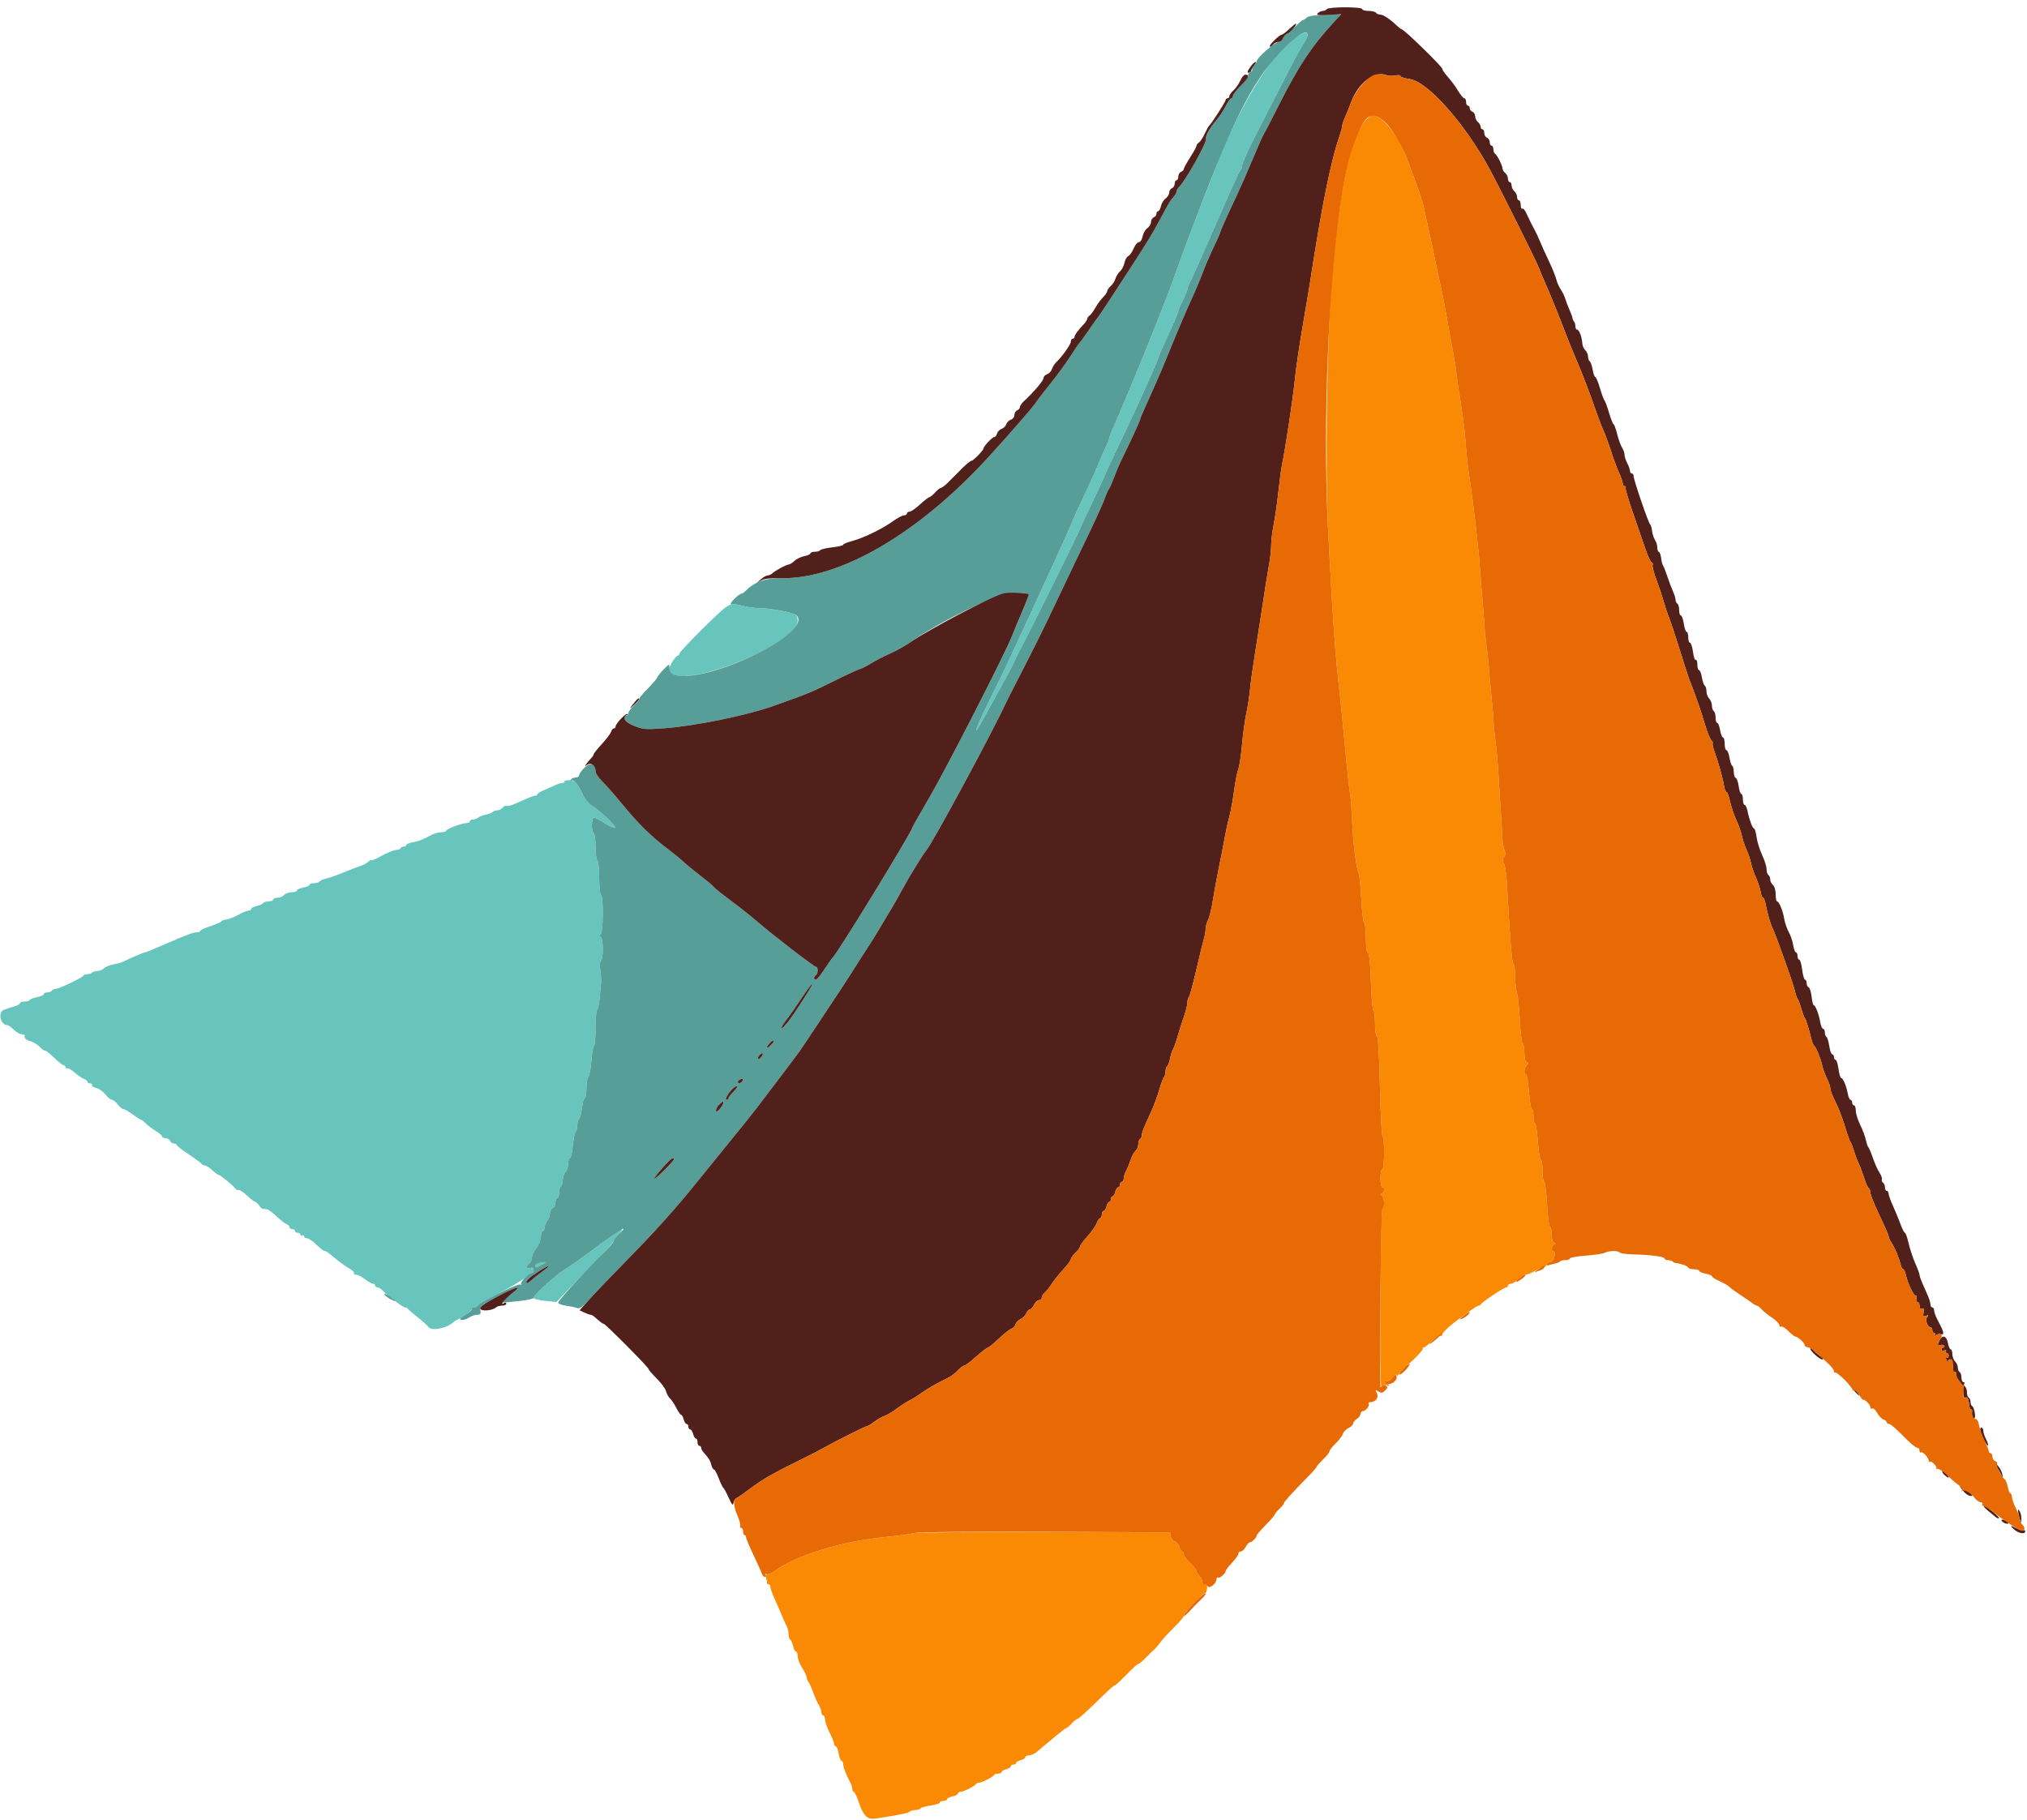 <svg id="svg" version="1.1" xmlns="http://www.w3.org/2000/svg" xmlns:xlink="http://www.w3.org/1999/xlink" width="400" height="359.22" viewBox="0, 0, 400,359.22"><g id="svgg"><path id="path0" d="M256.063 7.130 C 251.444 9.947,245.175 19.804,240.483 31.628 C 236.826 40.843,233.195 50.329,232.504 52.471 C 231.015 57.090,223.336 76.201,219.546 84.722 C 219.173 85.560,218.868 86.396,218.868 86.580 C 218.868 86.764,218.635 87.372,218.350 87.931 C 218.066 88.491,217.299 90.243,216.646 91.824 C 215.993 93.405,214.753 96.155,213.890 97.934 C 213.026 99.712,212.032 101.896,211.679 102.785 C 211.326 103.675,209.587 107.556,207.814 111.411 C 206.040 115.265,204.223 119.227,203.776 120.216 C 203.328 121.204,202.162 123.711,201.184 125.786 C 200.206 127.862,199.083 130.288,198.688 131.177 C 198.293 132.066,196.738 135.256,195.232 138.265 C 192.704 143.315,191.644 146.284,193.759 142.392 C 194.785 140.503,196.366 137.636,198.456 133.872 C 199.225 132.489,200.010 130.952,200.200 130.458 C 200.391 129.964,201.117 128.508,201.813 127.223 C 203.269 124.539,213.118 104.648,213.118 104.393 C 213.118 104.300,214.169 102.022,215.454 99.330 C 216.739 96.639,217.790 94.385,217.790 94.320 C 217.790 94.193,220.694 87.962,222.640 83.917 C 224.475 80.101,228.571 70.958,228.571 70.679 C 228.571 70.422,229.258 68.843,231.309 64.383 C 231.978 62.930,232.525 61.578,232.525 61.381 C 232.525 61.183,232.929 60.216,233.423 59.232 C 233.917 58.248,234.323 57.254,234.324 57.023 C 234.325 56.793,234.584 56.119,234.900 55.526 C 235.215 54.933,236.567 51.941,237.904 48.877 C 243.134 36.895,244.460 33.950,244.776 33.621 C 244.956 33.433,245.103 33.045,245.103 32.758 C 245.103 32.307,246.176 29.813,247.365 27.497 C 247.567 27.104,249.471 23.384,251.595 19.231 C 255.844 10.925,256.097 10.450,257.246 8.625 C 258.603 6.471,258.128 5.871,256.063 7.130 M143.376 119.741 C 142.078 120.531,134.052 128.546,134.052 129.053 C 134.052 129.233,133.931 129.381,133.783 129.383 C 133.289 129.387,131.810 131.874,132.003 132.376 C 133.618 136.585,157.412 127.308,157.412 122.469 C 157.412 121.752,157.177 121.368,156.604 121.147 C 155.317 120.652,151.583 120.036,149.844 120.032 C 148.966 120.029,147.412 119.805,146.390 119.533 C 144.677 119.077,144.442 119.093,143.376 119.741 M111.411 154.233 C 111.411 154.401,111.193 154.537,110.927 154.537 C 110.661 154.537,109.973 154.760,109.399 155.032 C 108.825 155.303,107.830 155.747,107.188 156.018 C 106.545 156.288,106.020 156.632,106.020 156.781 C 106.020 156.931,105.842 157.053,105.625 157.053 C 105.250 157.053,104.780 157.239,101.613 158.646 C 100.870 158.977,100.120 159.159,99.947 159.052 C 99.774 158.945,99.432 159.099,99.188 159.393 C 98.944 159.687,98.473 159.928,98.141 159.928 C 97.809 159.928,97.385 160.080,97.197 160.266 C 97.009 160.452,96.384 160.689,95.808 160.792 C 95.232 160.895,94.594 161.148,94.389 161.353 C 94.184 161.557,93.725 161.725,93.369 161.725 C 93.013 161.725,92.722 161.887,92.722 162.084 C 92.722 162.282,92.439 162.443,92.093 162.442 C 91.187 162.440,88.050 163.611,88.050 163.952 C 88.050 164.111,87.631 164.241,87.117 164.241 C 86.604 164.241,85.674 164.506,85.051 164.831 C 83.036 165.880,82.768 165.985,81.446 166.233 C 80.730 166.367,80.144 166.621,80.144 166.797 C 80.144 166.972,79.901 167.116,79.605 167.116 C 79.308 167.116,79.066 167.242,79.066 167.397 C 79.066 167.551,78.655 167.712,78.153 167.753 C 77.651 167.795,76.357 168.320,75.278 168.921 C 74.198 169.521,73.315 169.902,73.315 169.766 C 73.315 169.631,73.032 169.763,72.686 170.060 C 72.114 170.552,71.632 170.790,70.620 171.081 C 70.422 171.138,69.188 171.626,67.877 172.167 C 66.566 172.707,64.991 173.260,64.377 173.395 C 63.763 173.530,63.168 173.789,63.056 173.972 C 62.943 174.154,62.456 174.304,61.973 174.304 C 61.491 174.304,61.096 174.447,61.096 174.623 C 61.096 174.799,60.530 175.049,59.838 175.178 C 59.146 175.308,58.580 175.569,58.580 175.758 C 58.580 175.946,58.115 176.101,57.546 176.101 C 56.977 176.101,56.311 176.343,56.065 176.640 C 55.819 176.936,55.233 177.179,54.763 177.179 C 54.293 177.179,53.908 177.341,53.908 177.538 C 53.908 177.736,53.514 177.898,53.031 177.898 C 52.549 177.898,52.062 178.047,51.949 178.229 C 51.836 178.412,51.260 178.667,50.670 178.797 C 50.079 178.927,49.596 179.182,49.596 179.364 C 49.596 179.546,49.377 179.695,49.110 179.695 C 48.843 179.695,47.864 180.099,46.935 180.593 C 46.005 181.087,44.940 181.491,44.566 181.491 C 44.193 181.491,43.792 181.647,43.675 181.836 C 43.557 182.026,42.578 182.460,41.497 182.800 C 40.417 183.141,39.533 183.552,39.533 183.713 C 39.533 183.875,39.229 184.007,38.858 184.007 C 38.221 184.007,37.053 184.419,34.142 185.671 C 33.450 185.969,32.561 186.346,32.165 186.511 C 31.770 186.675,30.856 187.068,30.134 187.385 C 29.413 187.701,28.724 187.960,28.603 187.960 C 28.376 187.960,25.421 189.225,24.393 189.762 C 24.071 189.930,23.186 190.184,22.425 190.327 C 21.665 190.470,20.825 190.804,20.558 191.070 C 20.292 191.337,19.843 191.575,19.561 191.599 C 18.565 191.686,18.386 191.737,18.119 192.004 C 17.971 192.152,17.567 192.273,17.221 192.273 C 16.875 192.273,16.538 192.394,16.472 192.543 C 16.293 192.945,11.696 195.148,11.036 195.148 C 10.722 195.148,10.365 195.310,10.243 195.508 C 10.120 195.705,9.707 195.867,9.323 195.867 C 8.939 195.867,8.625 196.021,8.625 196.210 C 8.625 196.399,8.058 196.660,7.364 196.790 C 6.669 196.920,6.013 197.170,5.905 197.345 C 5.796 197.521,5.313 197.664,4.831 197.664 C 4.348 197.664,3.953 197.808,3.953 197.984 C 3.953 198.161,3.509 198.430,2.965 198.584 C 2.421 198.738,1.896 198.898,1.797 198.941 C 1.698 198.984,1.253 199.137,0.809 199.282 C -0.506 199.709,0.071 202.336,1.480 202.336 C 1.672 202.336,2.234 202.740,2.728 203.235 C 3.222 203.729,3.952 204.133,4.350 204.133 C 4.748 204.133,4.981 204.284,4.867 204.468 C 4.689 204.756,5.198 205.304,5.750 205.416 C 6.430 205.555,7.457 206.160,7.949 206.714 C 8.268 207.073,8.700 207.367,8.909 207.367 C 9.117 207.367,9.941 208.014,10.739 208.805 C 11.538 209.596,12.359 210.243,12.565 210.243 C 12.770 210.243,12.938 210.414,12.938 210.623 C 12.938 210.833,13.069 210.923,13.229 210.824 C 13.390 210.725,14.077 211.120,14.757 211.703 C 15.437 212.285,16.276 212.853,16.622 212.964 C 16.968 213.075,17.251 213.317,17.251 213.501 C 17.251 213.686,17.503 213.836,17.811 213.836 C 18.119 213.836,18.279 213.985,18.167 214.167 C 18.055 214.348,18.409 214.595,18.955 214.715 C 19.500 214.836,20.328 215.415,20.795 216.002 C 21.262 216.590,21.846 217.071,22.093 217.071 C 22.339 217.071,22.844 217.475,23.216 217.969 C 23.587 218.464,24.070 218.868,24.290 218.868 C 24.510 218.868,25.360 219.353,26.178 219.946 C 26.997 220.539,27.770 221.024,27.897 221.024 C 28.024 221.024,28.389 221.316,28.709 221.672 C 29.029 222.028,29.897 222.688,30.638 223.139 C 31.379 223.589,31.986 224.107,31.986 224.288 C 31.986 224.470,32.292 224.618,32.666 224.618 C 33.040 224.618,33.439 224.861,33.553 225.157 C 33.667 225.454,34.008 225.696,34.310 225.696 C 34.613 225.696,34.861 225.819,34.861 225.969 C 34.861 226.119,35.952 226.968,37.287 227.856 C 38.621 228.743,39.766 229.591,39.832 229.739 C 39.898 229.888,40.158 230.009,40.409 230.009 C 40.660 230.009,41.302 230.413,41.835 230.907 C 42.368 231.402,42.888 231.806,42.989 231.806 C 43.326 231.806,45.813 233.770,46.296 234.417 C 46.557 234.767,46.907 234.967,47.076 234.863 C 47.244 234.760,47.983 235.242,48.718 235.936 C 49.454 236.629,50.186 237.197,50.344 237.197 C 50.503 237.197,50.844 237.498,51.103 237.867 C 51.579 238.548,51.746 238.634,52.577 238.634 C 52.832 238.634,53.713 239.261,54.534 240.026 C 55.355 240.792,56.278 241.514,56.585 241.632 C 56.892 241.750,57.143 242.013,57.143 242.217 C 57.143 242.421,57.385 242.588,57.682 242.588 C 57.978 242.588,58.221 242.749,58.221 242.947 C 58.221 243.145,58.464 243.306,58.760 243.306 C 59.057 243.306,59.299 243.478,59.299 243.687 C 59.299 243.896,59.461 243.968,59.659 243.845 C 59.856 243.723,60.018 243.795,60.018 244.004 C 60.018 244.213,60.269 244.385,60.575 244.385 C 60.881 244.385,61.715 244.951,62.427 245.642 C 63.139 246.334,63.866 246.900,64.042 246.900 C 64.374 246.900,64.434 246.943,66.487 248.625 C 67.179 249.192,68.262 249.955,68.893 250.321 C 69.525 250.686,69.960 251.117,69.860 251.279 C 69.761 251.440,69.942 251.572,70.263 251.572 C 70.585 251.572,71.378 251.977,72.026 252.471 C 72.673 252.965,73.390 253.369,73.619 253.369 C 73.847 253.369,74.034 253.531,74.034 253.729 C 74.034 253.926,74.241 254.088,74.493 254.088 C 74.746 254.088,75.208 254.371,75.520 254.717 C 76.404 255.697,79.673 258.152,79.973 258.061 C 80.122 258.017,80.342 258.121,80.463 258.292 C 80.584 258.464,81.491 259.246,82.480 260.030 C 83.468 260.814,84.406 261.658,84.564 261.905 C 85.122 262.776,88.285 262.139,89.488 260.913 C 89.587 260.812,90.294 260.408,91.059 260.015 C 91.825 259.621,92.632 259.016,92.853 258.670 C 93.074 258.324,93.445 258.041,93.677 258.041 C 93.910 258.041,94.154 257.899,94.220 257.725 C 94.286 257.551,96.280 256.385,98.652 255.132 C 101.024 253.880,103.336 252.486,103.790 252.034 C 104.244 251.583,104.769 251.213,104.958 251.213 C 105.147 251.213,105.301 250.951,105.301 250.632 C 105.301 250.228,105.082 250.108,104.582 250.239 C 103.733 250.461,103.643 250.047,104.403 249.416 C 104.699 249.170,104.942 248.640,104.942 248.238 C 104.942 247.836,105.346 246.977,105.840 246.329 C 106.347 245.665,106.739 244.671,106.739 244.049 C 106.739 243.443,106.900 242.947,107.098 242.947 C 107.296 242.947,107.457 242.654,107.457 242.297 C 107.457 241.939,107.695 241.333,107.985 240.949 C 108.275 240.566,108.518 239.883,108.524 239.432 C 108.530 238.981,108.778 238.519,109.075 238.405 C 109.371 238.291,109.614 237.811,109.614 237.338 C 109.614 236.865,109.775 236.478,109.973 236.478 C 110.171 236.478,110.332 236.002,110.332 235.421 C 110.332 234.840,110.494 234.264,110.692 234.142 C 110.889 234.020,111.051 233.456,111.051 232.889 C 111.051 232.321,111.294 231.615,111.590 231.318 C 111.887 231.022,112.129 230.282,112.129 229.675 C 112.129 229.068,112.281 228.571,112.467 228.571 C 112.653 228.571,112.917 227.436,113.053 226.048 C 113.190 224.660,113.442 223.437,113.614 223.331 C 113.786 223.225,113.926 222.672,113.926 222.102 C 113.926 221.533,114.077 220.974,114.261 220.860 C 114.444 220.746,114.706 219.767,114.841 218.683 C 114.976 217.599,115.230 216.712,115.405 216.712 C 115.580 216.712,115.723 215.854,115.723 214.807 C 115.723 213.759,115.896 212.729,116.107 212.519 C 116.318 212.308,116.584 210.896,116.699 209.381 C 116.813 207.865,117.045 206.541,117.214 206.436 C 117.382 206.332,117.520 204.730,117.520 202.875 C 117.520 201.021,117.660 199.417,117.831 199.311 C 118.001 199.206,118.248 197.943,118.379 196.505 C 118.510 195.067,118.632 193.729,118.650 193.531 C 118.668 193.333,118.583 192.413,118.462 191.485 C 118.334 190.502,118.391 189.706,118.600 189.577 C 119.084 189.278,119.057 185.328,118.567 184.838 C 118.286 184.557,118.286 184.380,118.567 184.206 C 119.067 183.897,119.096 176.947,118.598 176.640 C 118.401 176.518,118.239 174.981,118.239 173.226 C 118.239 171.470,118.077 169.933,117.880 169.811 C 117.682 169.689,117.520 168.476,117.520 167.116 C 117.520 165.756,117.358 164.543,117.161 164.420 C 116.651 164.106,116.704 161.366,117.219 161.366 C 117.449 161.366,118.425 161.872,119.389 162.490 C 120.353 163.108,121.257 163.499,121.397 163.358 C 121.672 163.082,118.355 159.964,116.697 158.939 C 116.145 158.597,115.296 157.477,114.809 156.449 C 114.323 155.420,113.723 154.453,113.476 154.299 C 112.853 153.911,111.411 153.865,111.411 154.233 M121.294 243.436 C 120.701 243.868,118.547 245.471,116.507 246.998 C 114.467 248.525,112.122 250.173,111.296 250.660 C 109.662 251.624,105.301 255.631,105.301 256.169 C 105.301 256.352,106.312 256.607,107.547 256.736 L 109.793 256.971 113.500 253.104 C 115.539 250.977,118.086 248.330,119.160 247.223 C 120.235 246.115,121.114 245.073,121.114 244.906 C 121.114 244.740,121.549 244.150,122.080 243.596 C 123.219 242.406,122.817 242.324,121.294 243.436 M106.289 249.304 C 105.943 249.395,105.660 249.619,105.660 249.802 C 105.660 250.243,105.760 250.227,106.967 249.598 C 107.949 249.086,107.639 248.952,106.289 249.304 " stroke="none" fill="#67c5be" fill-rule="evenodd"></path><path id="path1" d="M257.851 3.476 C 257.589 3.738,257.262 3.953,257.126 3.953 C 256.990 3.953,256.232 4.600,255.441 5.391 C 254.650 6.181,253.872 6.828,253.711 6.828 C 253.550 6.828,253.315 7.152,253.190 7.547 C 253.064 7.942,252.672 8.266,252.318 8.266 C 251.606 8.266,247.978 11.467,247.978 12.095 C 247.978 12.313,247.738 12.690,247.443 12.935 C 247.149 13.179,246.998 13.523,247.107 13.700 C 247.216 13.877,247.043 14.122,246.723 14.245 C 246.402 14.368,246.214 14.662,246.305 14.898 C 246.396 15.134,245.758 16.029,244.888 16.887 C 244.018 17.744,243.306 18.662,243.306 18.926 C 243.306 19.191,243.156 19.407,242.972 19.407 C 242.788 19.407,242.284 20.115,241.852 20.981 C 241.420 21.847,240.590 23.100,240.009 23.766 C 238.730 25.233,237.853 26.815,237.987 27.412 C 238.159 28.176,234.014 35.570,232.638 36.953 C 232.378 37.214,232.165 37.606,232.165 37.823 C 232.165 38.040,231.897 38.515,231.568 38.878 C 230.905 39.611,230.778 39.825,228.802 43.521 C 227.462 46.028,226.408 47.761,223.360 52.463 C 219.325 58.690,216.899 62.372,216.725 62.534 C 216.619 62.633,215.813 63.765,214.934 65.049 C 214.055 66.334,213.234 67.466,213.111 67.565 C 212.987 67.664,212.159 68.877,211.270 70.261 C 210.381 71.644,208.610 74.070,207.334 75.651 C 206.059 77.233,204.754 78.931,204.435 79.425 C 203.799 80.410,199.016 85.905,194.792 90.503 C 181.096 105.411,165.642 114.368,154.056 114.113 C 151.082 114.047,148.896 114.844,147.086 116.654 C 146.807 116.933,146.470 117.161,146.336 117.161 C 145.860 117.162,144.003 118.965,144.237 119.199 C 144.367 119.330,144.474 119.344,144.474 119.230 C 144.474 119.116,145.323 119.249,146.361 119.525 C 147.399 119.801,148.966 120.029,149.844 120.032 C 151.583 120.036,155.317 120.652,156.604 121.147 C 159.178 122.137,156.413 125.365,150.225 128.594 C 141.436 133.180,131.996 134.935,132.104 131.963 C 132.120 131.531,132.085 131.177,132.027 131.177 C 131.759 131.177,129.739 133.345,129.739 133.632 C 129.739 133.809,128.931 134.776,127.942 135.780 C 126.954 136.784,126.146 137.746,126.146 137.918 C 126.146 138.090,125.660 138.695,125.067 139.263 C 124.474 139.831,123.989 140.509,123.989 140.768 C 123.989 141.028,123.827 141.240,123.630 141.240 C 122.456 141.240,123.464 142.576,125.158 143.265 C 126.877 143.965,127.395 144.007,130.997 143.741 C 137.183 143.285,147.284 141.223,152.621 139.327 C 159.414 136.915,160.274 136.562,164.489 134.454 C 166.823 133.287,169.137 132.210,169.632 132.062 C 170.126 131.913,171.162 131.392,171.935 130.904 C 172.708 130.416,174.370 129.555,175.629 128.991 C 176.887 128.426,178.675 127.434,179.602 126.785 C 185.950 122.346,197.011 117.065,200.059 117.020 C 203.372 116.970,203.358 116.942,201.813 120.461 C 201.091 122.105,200.160 124.340,199.743 125.427 C 198.456 128.788,186.825 151.530,183.348 157.484 C 181.536 160.587,180.054 163.200,180.054 163.290 C 180.054 164.024,165.168 188.327,164.283 189.039 C 164.160 189.137,163.451 190.148,162.709 191.285 C 161.966 192.421,161.198 193.351,161.003 193.351 C 160.541 193.351,160.543 192.739,161.006 192.453 C 161.456 192.175,161.482 190.836,161.037 190.836 C 160.674 190.836,152.524 184.564,149.686 182.101 C 148.697 181.244,146.946 179.826,145.794 178.950 C 144.642 178.075,143.105 176.907,142.380 176.355 C 141.654 175.803,140.898 175.151,140.701 174.905 C 140.503 174.659,139.370 173.717,138.183 172.810 C 136.996 171.904,135.520 170.690,134.902 170.113 C 134.284 169.536,132.866 168.375,131.751 167.533 C 128.524 165.097,125.898 162.520,122.902 158.850 C 121.369 156.972,119.531 154.878,118.818 154.197 C 118.102 153.514,117.520 152.607,117.520 152.175 C 117.520 150.661,116.542 150.354,115.351 151.495 C 114.765 152.056,114.286 152.728,114.286 152.987 C 114.286 153.247,113.972 153.459,113.588 153.459 C 113.204 153.459,112.775 153.646,112.634 153.874 C 112.487 154.112,112.534 154.192,112.745 154.062 C 113.224 153.766,113.992 154.688,114.941 156.701 C 115.363 157.595,116.156 158.604,116.704 158.943 C 118.357 159.966,121.671 163.083,121.397 163.358 C 121.257 163.499,120.353 163.108,119.389 162.490 C 118.425 161.872,117.449 161.366,117.219 161.366 C 116.704 161.366,116.651 164.106,117.161 164.420 C 117.358 164.543,117.520 165.756,117.520 167.116 C 117.520 168.476,117.682 169.689,117.880 169.811 C 118.077 169.933,118.239 171.470,118.239 173.226 C 118.239 174.981,118.401 176.518,118.598 176.640 C 119.091 176.944,119.063 183.758,118.567 184.254 C 118.286 184.535,118.286 184.712,118.567 184.886 C 119.057 185.189,119.085 189.277,118.600 189.577 C 118.391 189.706,118.334 190.502,118.462 191.485 C 118.583 192.413,118.668 193.333,118.650 193.531 C 118.632 193.729,118.510 195.067,118.379 196.505 C 118.248 197.943,118.001 199.206,117.831 199.311 C 117.660 199.417,117.520 201.021,117.520 202.875 C 117.520 204.730,117.382 206.332,117.214 206.436 C 117.045 206.541,116.813 207.865,116.699 209.381 C 116.584 210.896,116.318 212.308,116.107 212.519 C 115.896 212.729,115.723 213.759,115.723 214.807 C 115.723 215.854,115.580 216.712,115.405 216.712 C 115.230 216.712,114.976 217.599,114.841 218.683 C 114.706 219.767,114.444 220.746,114.261 220.860 C 114.077 220.974,113.926 221.533,113.926 222.102 C 113.926 222.672,113.786 223.225,113.614 223.331 C 113.442 223.437,113.190 224.660,113.053 226.048 C 112.917 227.436,112.653 228.571,112.467 228.571 C 112.281 228.571,112.129 229.068,112.129 229.675 C 112.129 230.282,111.887 231.022,111.590 231.318 C 111.294 231.615,111.051 232.321,111.051 232.889 C 111.051 233.456,110.889 234.020,110.692 234.142 C 110.494 234.264,110.332 234.840,110.332 235.421 C 110.332 236.002,110.171 236.478,109.973 236.478 C 109.775 236.478,109.614 236.865,109.614 237.338 C 109.614 237.811,109.371 238.291,109.075 238.405 C 108.778 238.519,108.530 238.981,108.524 239.432 C 108.518 239.883,108.275 240.566,107.985 240.949 C 107.695 241.333,107.457 241.939,107.457 242.297 C 107.457 242.654,107.296 242.947,107.098 242.947 C 106.900 242.947,106.739 243.443,106.739 244.049 C 106.739 244.671,106.347 245.665,105.840 246.329 C 105.346 246.977,104.942 247.836,104.942 248.238 C 104.942 248.640,104.699 249.170,104.403 249.416 C 103.643 250.047,103.733 250.461,104.582 250.239 C 105.082 250.108,105.301 250.228,105.301 250.632 C 105.301 250.951,105.156 251.213,104.980 251.213 C 104.354 251.213,102.393 253.308,102.867 253.469 C 103.119 253.555,103.004 253.573,102.613 253.510 C 101.902 253.394,94.446 257.143,94.220 257.730 C 94.154 257.901,93.871 258.041,93.591 258.041 C 93.311 258.041,93.082 258.209,93.082 258.413 C 93.082 258.617,92.477 259.141,91.739 259.577 C 90.719 260.178,90.550 260.399,91.038 260.493 C 91.391 260.561,92.070 260.361,92.548 260.048 C 93.025 259.735,93.764 259.479,94.189 259.479 C 94.811 259.479,94.930 259.310,94.798 258.620 C 94.651 257.849,94.996 257.571,98.139 255.924 C 101.864 253.973,103.188 253.567,101.490 254.897 C 100.440 255.719,99.191 256.890,99.191 257.053 C 99.191 257.102,100.566 256.991,102.246 256.804 C 103.926 256.618,105.301 256.324,105.301 256.151 C 105.301 255.627,109.690 251.607,111.296 250.660 C 112.122 250.173,114.467 248.525,116.507 246.999 C 122.398 242.590,124.533 241.298,122.011 243.667 C 121.518 244.131,121.114 244.688,121.114 244.905 C 121.114 245.123,120.427 245.969,119.587 246.785 C 116.215 250.063,110.153 256.675,110.153 257.075 C 110.153 257.310,110.881 257.599,111.770 257.717 C 112.659 257.835,113.649 258.046,113.970 258.186 C 114.396 258.374,115.116 257.809,116.665 256.071 C 117.827 254.767,121.123 251.321,123.989 248.413 C 129.078 243.251,133.848 237.931,137.466 233.385 C 138.455 232.143,141.204 228.750,143.576 225.845 C 145.948 222.939,148.535 219.715,149.326 218.680 C 152.936 213.953,157.282 208.202,157.772 207.503 C 158.705 206.171,166.809 193.950,167.632 192.633 C 168.725 190.884,171.056 187.242,171.774 186.164 C 172.103 185.669,172.896 184.376,173.537 183.288 C 174.178 182.201,175.148 180.584,175.694 179.695 C 176.239 178.805,177.253 177.026,177.946 175.741 C 179.385 173.073,182.097 168.654,182.822 167.794 C 184.054 166.333,195.628 144.907,198.383 138.989 C 198.679 138.352,199.759 136.212,200.782 134.234 C 203.649 128.690,206.439 123.073,208.191 119.317 C 209.068 117.439,210.838 113.720,212.125 111.051 C 216.139 102.732,217.507 99.779,218.021 98.324 C 218.295 97.550,218.656 96.742,218.825 96.527 C 218.994 96.312,219.464 95.247,219.870 94.160 C 220.276 93.073,220.848 91.698,221.142 91.105 C 222.772 87.810,224.978 83.047,224.978 82.821 C 224.978 82.676,225.286 81.894,225.663 81.082 C 226.041 80.269,226.625 78.958,226.961 78.167 C 227.298 77.376,227.872 76.083,228.237 75.292 C 228.603 74.501,229.561 72.237,230.368 70.261 C 232.537 64.942,234.173 61.110,235.585 58.041 C 236.040 57.053,236.843 55.112,237.370 53.729 C 237.897 52.345,238.882 50.058,239.559 48.647 C 240.237 47.236,240.791 45.987,240.791 45.872 C 240.791 45.636,242.029 42.870,244.031 38.634 C 244.778 37.053,246.231 33.738,247.259 31.267 C 248.288 28.796,249.257 26.613,249.414 26.415 C 249.570 26.217,250.833 23.792,252.220 21.024 C 256.221 13.041,259.069 8.757,263.425 4.168 L 264.676 2.850 261.502 2.924 C 259.430 2.973,258.163 3.164,257.851 3.476 M258.040 6.918 C 258.039 7.165,257.682 7.934,257.246 8.625 C 256.097 10.450,255.844 10.925,251.595 19.231 C 249.471 23.384,247.567 27.104,247.365 27.497 C 246.176 29.813,245.103 32.307,245.103 32.758 C 245.103 33.045,244.956 33.433,244.776 33.621 C 244.460 33.950,243.134 36.895,237.904 48.877 C 236.567 51.941,235.215 54.933,234.900 55.526 C 234.584 56.119,234.325 56.793,234.324 57.023 C 234.323 57.254,233.917 58.248,233.423 59.232 C 232.929 60.216,232.525 61.183,232.525 61.381 C 232.525 61.578,231.978 62.930,231.309 64.383 C 229.258 68.843,228.571 70.422,228.571 70.679 C 228.571 70.958,224.475 80.101,222.640 83.917 C 220.694 87.962,217.790 94.193,217.790 94.320 C 217.790 94.385,216.739 96.639,215.454 99.330 C 214.169 102.022,213.118 104.300,213.118 104.393 C 213.118 104.648,203.269 124.539,201.813 127.223 C 201.117 128.508,200.391 129.964,200.200 130.458 C 200.010 130.952,199.225 132.489,198.456 133.872 C 196.366 137.636,194.785 140.503,193.759 142.392 C 191.644 146.284,192.704 143.315,195.232 138.265 C 196.738 135.256,198.293 132.066,198.688 131.177 C 199.083 130.288,200.206 127.862,201.184 125.786 C 202.162 123.711,203.328 121.204,203.776 120.216 C 204.223 119.227,206.040 115.265,207.814 111.411 C 209.587 107.556,211.326 103.675,211.679 102.785 C 212.032 101.896,213.026 99.712,213.890 97.934 C 214.753 96.155,215.993 93.405,216.646 91.824 C 217.299 90.243,218.066 88.491,218.350 87.931 C 218.635 87.372,218.868 86.764,218.868 86.580 C 218.868 86.396,219.173 85.560,219.546 84.722 C 223.336 76.201,231.015 57.090,232.504 52.471 C 232.664 51.977,233.554 49.551,234.484 47.080 C 243.228 23.829,246.754 16.677,252.572 10.393 C 255.628 7.093,258.044 5.557,258.040 6.918 M159.675 195.398 C 157.964 198.192,156.756 199.996,155.125 202.191 C 154.757 202.687,154.366 203.003,154.257 202.894 C 154.147 202.785,154.540 202.089,155.128 201.348 C 155.717 200.606,157.072 198.673,158.139 197.050 C 159.945 194.303,161.118 193.043,159.675 195.398 M152.085 206.307 C 151.655 206.708,151.303 206.921,151.303 206.781 C 151.303 206.371,152.478 205.188,152.682 205.392 C 152.784 205.495,152.516 205.906,152.085 206.307 M150.225 208.625 C 149.971 208.931,149.682 209.101,149.583 209.002 C 149.484 208.903,149.611 208.572,149.865 208.266 C 150.119 207.960,150.408 207.790,150.507 207.889 C 150.606 207.988,150.479 208.319,150.225 208.625 M146.343 213.549 C 146.113 213.780,145.805 213.849,145.659 213.703 C 145.513 213.557,145.627 213.294,145.912 213.118 C 146.583 212.703,146.886 213.006,146.343 213.549 M144.709 215.497 C 144.184 216.021,143.756 216.590,143.756 216.761 C 143.756 216.931,143.575 217.071,143.355 217.071 C 142.887 217.071,143.957 215.305,144.806 214.674 C 145.773 213.956,145.709 214.496,144.709 215.497 M142.274 218.571 C 141.802 219.234,141.399 219.526,141.314 219.269 C 141.154 218.790,142.222 217.430,142.758 217.430 C 142.938 217.430,142.720 217.944,142.274 218.571 M132.969 228.841 C 132.966 228.989,132.056 230.000,130.947 231.087 C 128.579 233.409,128.505 233.019,130.817 230.402 C 132.337 228.681,132.981 228.214,132.969 228.841 M106.967 249.598 C 105.760 250.227,105.660 250.243,105.660 249.802 C 105.660 249.472,106.417 249.177,107.457 249.101 C 107.754 249.079,107.533 249.303,106.967 249.598 M107.073 250.913 C 106.210 251.538,105.187 252.345,104.799 252.706 C 104.064 253.391,103.608 253.355,104.046 252.647 C 104.346 252.160,107.852 249.820,108.320 249.794 C 108.498 249.784,107.937 250.287,107.073 250.913 M75.833 255.411 C 75.835 255.573,76.320 255.981,76.912 256.318 C 78.296 257.105,78.295 256.872,76.909 255.885 C 76.316 255.463,75.832 255.250,75.833 255.411 " stroke="none" fill="#579d98" fill-rule="evenodd"></path><path id="path2" d="M261.815 1.797 C 261.693 1.995,261.348 2.156,261.049 2.156 C 260.750 2.156,260.300 2.362,260.048 2.614 C 259.677 2.985,260.074 3.046,262.140 2.936 L 264.690 2.801 263.432 4.143 C 258.972 8.903,256.214 13.054,252.220 21.024 C 250.833 23.792,249.570 26.217,249.414 26.415 C 249.257 26.613,248.288 28.796,247.259 31.267 C 246.231 33.738,244.778 37.053,244.031 38.634 C 242.029 42.870,240.791 45.636,240.791 45.872 C 240.791 45.987,240.237 47.236,239.559 48.647 C 238.882 50.058,237.897 52.345,237.370 53.729 C 236.843 55.112,236.040 57.053,235.585 58.041 C 234.173 61.110,232.537 64.942,230.368 70.261 C 229.561 72.237,228.603 74.501,228.237 75.292 C 227.872 76.083,227.298 77.376,226.961 78.167 C 226.625 78.958,226.041 80.269,225.663 81.082 C 225.286 81.894,224.978 82.676,224.978 82.821 C 224.978 83.047,222.772 87.810,221.142 91.105 C 220.848 91.698,220.276 93.073,219.870 94.160 C 219.464 95.247,218.994 96.312,218.825 96.527 C 218.656 96.742,218.295 97.550,218.021 98.324 C 217.507 99.779,216.139 102.732,212.125 111.051 C 210.838 113.720,209.068 117.439,208.191 119.317 C 206.439 123.073,203.649 128.690,200.782 134.234 C 199.759 136.212,198.679 138.352,198.383 138.989 C 195.628 144.907,184.054 166.333,182.822 167.794 C 182.097 168.654,179.385 173.073,177.946 175.741 C 177.253 177.026,176.239 178.805,175.694 179.695 C 175.148 180.584,174.178 182.201,173.537 183.288 C 172.896 184.376,172.103 185.669,171.774 186.164 C 171.056 187.242,168.725 190.884,167.632 192.633 C 166.809 193.950,158.705 206.171,157.772 207.503 C 157.282 208.202,152.936 213.953,149.326 218.680 C 148.535 219.715,145.948 222.939,143.576 225.845 C 141.204 228.750,138.455 232.143,137.466 233.385 C 133.857 237.920,129.081 243.247,123.989 248.418 C 121.123 251.329,117.786 254.811,116.574 256.156 L 114.370 258.603 115.298 259.041 C 115.808 259.282,116.367 259.479,116.539 259.479 C 116.712 259.479,117.078 259.681,117.354 259.928 C 118.434 260.897,118.936 261.276,119.140 261.276 C 119.466 261.276,127.942 269.808,127.950 270.144 C 127.954 270.307,128.688 271.166,129.582 272.054 C 130.475 272.942,131.307 274.074,131.429 274.570 C 131.551 275.066,131.908 275.714,132.223 276.011 C 132.537 276.307,133.103 277.156,133.480 277.898 C 133.857 278.639,134.284 279.245,134.429 279.245 C 134.574 279.245,134.794 279.650,134.918 280.144 C 135.042 280.638,135.303 281.042,135.497 281.042 C 135.690 281.042,135.849 281.285,135.849 281.581 C 135.849 281.878,136.008 282.120,136.202 282.120 C 136.395 282.120,136.656 282.525,136.780 283.019 C 136.904 283.513,137.149 283.917,137.326 283.917 C 137.502 283.917,137.646 284.241,137.646 284.636 C 137.646 285.031,137.808 285.355,138.005 285.355 C 138.203 285.355,138.365 285.528,138.365 285.740 C 138.365 285.952,138.567 286.350,138.814 286.626 C 139.912 287.850,140.147 288.224,140.366 289.098 C 140.494 289.609,140.730 290.027,140.890 290.027 C 141.050 290.027,141.469 290.795,141.821 291.734 C 142.173 292.673,142.580 293.525,142.726 293.628 C 142.872 293.731,143.354 294.620,143.798 295.605 C 144.440 297.029,144.632 297.235,144.740 296.616 C 144.815 296.188,145.092 295.755,145.356 295.654 C 145.620 295.552,146.783 294.752,147.940 293.875 C 149.098 292.998,150.692 291.927,151.482 291.495 C 152.273 291.064,153.324 290.484,153.819 290.207 C 154.313 289.931,156.092 289.036,157.772 288.218 C 159.452 287.401,161.797 286.186,162.983 285.517 C 165.321 284.199,170.961 281.402,171.280 281.402 C 171.388 281.402,171.991 281.016,172.621 280.545 C 173.250 280.074,174.132 279.577,174.580 279.440 C 175.029 279.304,176.080 278.679,176.916 278.051 C 177.753 277.423,178.922 276.670,179.515 276.377 C 180.108 276.085,181.136 275.446,181.800 274.957 C 182.988 274.083,184.942 272.966,187.062 271.949 C 187.655 271.664,188.532 271.006,189.011 270.487 C 189.491 269.967,190.037 269.542,190.226 269.542 C 190.414 269.542,191.169 269.016,191.904 268.374 C 193.830 266.688,194.636 266.060,195.071 265.905 C 195.282 265.830,196.235 265.031,197.188 264.129 C 198.142 263.228,199.220 262.378,199.585 262.241 C 199.950 262.103,200.323 261.702,200.416 261.350 C 200.508 260.997,200.937 260.553,201.370 260.363 C 201.802 260.173,202.316 259.654,202.511 259.209 C 202.706 258.765,203.044 258.401,203.262 258.401 C 203.480 258.401,203.842 257.996,204.068 257.502 C 204.293 257.008,204.723 256.604,205.024 256.604 C 205.324 256.604,205.571 256.381,205.571 256.109 C 205.571 255.836,205.835 255.394,206.158 255.126 C 206.482 254.857,207.110 254.069,207.554 253.375 C 207.999 252.680,209.028 251.397,209.842 250.524 C 210.655 249.651,211.321 248.750,211.321 248.520 C 211.321 248.291,211.725 247.724,212.219 247.260 C 212.713 246.795,213.118 246.242,213.118 246.029 C 213.118 245.816,213.779 244.915,214.586 244.025 C 215.393 243.136,216.217 241.963,216.418 241.420 C 216.618 240.876,216.928 240.431,217.106 240.431 C 217.284 240.431,217.430 240.108,217.430 239.712 C 217.430 239.317,217.589 238.994,217.783 238.994 C 217.977 238.994,218.237 238.589,218.361 238.095 C 218.485 237.601,218.731 237.197,218.907 237.197 C 219.083 237.197,219.227 236.954,219.227 236.658 C 219.227 236.361,219.372 236.119,219.548 236.119 C 219.724 236.119,219.970 235.714,220.094 235.220 C 220.218 234.726,220.478 234.322,220.672 234.322 C 220.866 234.322,221.024 234.079,221.024 233.783 C 221.024 233.486,221.186 233.243,221.384 233.243 C 221.581 233.243,221.744 232.960,221.745 232.615 C 221.746 232.269,221.971 231.557,222.245 231.032 C 222.519 230.508,222.930 229.510,223.160 228.815 C 223.389 228.119,223.811 227.356,224.097 227.119 C 224.384 226.881,224.618 226.312,224.618 225.853 C 224.618 225.395,224.780 224.920,224.978 224.798 C 225.175 224.676,225.337 224.327,225.337 224.022 C 225.337 223.485,225.609 222.802,227.322 219.048 C 227.773 218.059,228.421 216.280,228.762 215.094 C 229.103 213.908,229.524 212.784,229.696 212.597 C 229.868 212.409,230.009 211.893,230.009 211.450 C 230.009 211.007,230.152 210.556,230.328 210.447 C 230.503 210.339,230.760 209.642,230.899 208.899 C 231.038 208.155,231.281 207.385,231.438 207.188 C 231.596 206.990,232.006 205.858,232.350 204.672 C 232.693 203.486,233.093 202.192,233.239 201.797 C 233.907 199.982,234.322 198.452,234.322 197.800 C 234.322 197.409,234.458 196.935,234.624 196.748 C 234.790 196.560,235.450 194.142,236.089 191.375 C 236.729 188.607,237.401 185.847,237.584 185.240 C 237.766 184.633,237.916 183.775,237.916 183.335 C 237.916 182.894,238.134 182.097,238.401 181.563 C 238.669 181.030,239.090 179.299,239.338 177.718 C 239.585 176.137,240.105 173.306,240.493 171.429 C 240.881 169.551,241.417 166.801,241.684 165.319 C 241.952 163.836,242.361 161.977,242.594 161.186 C 242.827 160.395,243.242 158.131,243.516 156.155 C 243.790 154.178,244.179 152.189,244.379 151.735 C 244.580 151.281,244.897 149.179,245.085 147.063 C 245.273 144.948,245.667 142.082,245.961 140.696 C 246.255 139.310,246.580 137.207,246.684 136.024 C 246.787 134.841,247.212 131.770,247.628 129.200 C 248.043 126.631,248.613 122.992,248.895 121.114 C 249.585 116.509,250.076 113.426,250.500 111.030 C 250.694 109.931,250.854 108.347,250.854 107.510 C 250.854 106.674,251.084 104.824,251.366 103.399 C 251.648 101.974,252.057 99.111,252.275 97.035 C 252.494 94.960,252.822 92.534,253.005 91.644 C 253.706 88.236,255.191 78.369,255.520 74.933 C 255.709 72.956,256.369 68.428,256.985 64.870 C 257.602 61.312,258.230 57.592,258.382 56.604 C 260.822 40.666,262.578 31.909,264.366 26.762 C 264.643 25.965,264.870 25.100,264.870 24.840 C 264.870 24.580,265.105 23.858,265.393 23.235 C 265.681 22.612,266.250 21.196,266.657 20.089 C 268.007 16.419,271.210 13.960,273.525 14.816 C 273.979 14.984,274.805 15.022,275.360 14.900 C 275.916 14.778,276.370 14.832,276.370 15.019 C 276.370 15.207,277.175 15.468,278.159 15.598 C 281.688 16.067,288.979 24.249,293.880 33.243 C 295.829 36.819,303.146 51.482,303.654 52.830 C 303.915 53.522,304.456 54.816,304.856 55.705 C 305.768 57.729,307.790 62.707,308.924 65.721 C 309.398 66.979,310.349 69.324,311.037 70.932 C 312.343 73.980,313.550 77.139,315.037 81.402 C 315.519 82.785,316.159 84.437,316.458 85.073 C 316.758 85.708,317.409 87.487,317.905 89.026 C 318.401 90.565,319.124 92.509,319.512 93.347 C 319.899 94.185,320.216 95.115,320.216 95.414 C 320.216 95.713,320.387 95.957,320.596 95.957 C 320.806 95.957,320.894 96.091,320.793 96.254 C 320.692 96.418,321.339 98.641,322.232 101.196 C 323.124 103.750,324.231 106.966,324.692 108.343 C 325.153 109.720,325.701 110.903,325.908 110.972 C 326.115 111.041,326.209 111.295,326.117 111.536 C 326.024 111.778,326.370 113.101,326.885 114.478 C 327.400 115.855,328.046 117.790,328.320 118.778 C 328.594 119.766,329.054 121.141,329.342 121.833 C 329.630 122.525,330.620 125.517,331.542 128.482 C 332.463 131.447,333.360 134.196,333.535 134.591 C 333.710 134.987,334.083 135.957,334.364 136.748 C 334.644 137.538,335.051 138.670,335.267 139.263 C 335.482 139.856,336.012 141.530,336.444 142.983 C 336.876 144.435,337.437 145.831,337.690 146.084 C 337.944 146.338,338.071 146.625,337.974 146.722 C 337.877 146.819,338.056 147.606,338.373 148.472 C 339.098 150.456,339.983 153.645,340.230 155.166 C 340.335 155.809,340.551 156.334,340.710 156.334 C 340.870 156.334,341.177 157.155,341.392 158.159 C 341.607 159.162,342.165 160.820,342.632 161.843 C 343.099 162.865,343.596 164.268,343.736 164.960 C 343.875 165.651,344.281 166.864,344.637 167.655 C 344.992 168.446,345.397 169.659,345.535 170.350 C 345.673 171.042,346.113 172.326,346.512 173.203 C 346.911 174.080,347.324 175.334,347.430 175.988 C 347.536 176.643,347.745 177.179,347.895 177.179 C 348.044 177.179,348.252 177.624,348.356 178.167 C 348.711 180.019,349.374 182.388,349.715 183.022 C 350.297 184.105,353.899 194.184,354.177 195.508 C 354.322 196.199,354.567 196.927,354.721 197.125 C 354.876 197.323,355.213 198.212,355.471 199.102 C 355.729 199.991,356.031 200.800,356.143 200.898 C 356.339 201.071,357.046 203.339,357.487 205.211 C 357.604 205.705,357.805 206.190,357.934 206.289 C 358.335 206.596,359.300 208.923,359.575 210.243 C 359.718 210.934,360.140 212.100,360.511 212.834 C 360.882 213.567,361.186 214.461,361.186 214.820 C 361.186 215.180,361.637 216.359,362.188 217.440 C 362.740 218.522,363.583 220.701,364.063 222.282 C 364.543 223.863,365.029 225.238,365.143 225.337 C 365.256 225.436,365.573 226.244,365.846 227.134 C 366.119 228.023,366.548 229.155,366.798 229.650 C 367.048 230.144,367.518 231.395,367.841 232.431 C 368.164 233.466,368.578 234.406,368.761 234.518 C 368.943 234.631,369.093 235.036,369.093 235.418 C 369.093 235.801,369.901 237.798,370.889 239.858 C 371.878 241.917,372.686 243.783,372.686 244.006 C 372.686 244.228,372.969 244.842,373.315 245.369 C 373.969 246.367,374.762 248.292,375.094 249.686 C 375.199 250.130,375.416 250.494,375.575 250.494 C 375.734 250.494,375.972 251.020,376.103 251.662 C 376.437 253.290,377.723 255.924,378.076 255.706 C 378.238 255.606,378.285 255.848,378.182 256.244 C 378.076 256.646,378.170 256.963,378.395 256.963 C 378.615 256.963,378.796 257.304,378.796 257.720 C 378.796 258.207,378.969 258.411,379.279 258.292 C 379.631 258.157,379.714 258.358,379.585 259.031 C 379.438 259.804,379.514 259.915,380.052 259.709 C 380.581 259.506,380.618 259.554,380.264 259.982 C 379.825 260.511,380.396 261.995,381.039 261.995 C 381.189 261.995,381.312 262.237,381.312 262.534 C 381.312 262.830,381.483 263.073,381.692 263.073 C 381.902 263.073,381.959 263.275,381.819 263.522 C 381.624 263.868,381.671 263.874,382.022 263.550 C 382.272 263.318,382.700 263.214,382.973 263.319 C 383.245 263.424,383.468 263.328,383.468 263.106 C 383.468 262.698,383.316 262.347,382.262 260.322 C 381.937 259.698,381.671 258.930,381.671 258.615 C 381.671 258.299,381.509 258.041,381.312 258.041 C 381.114 258.041,380.952 257.783,380.952 257.467 C 380.952 257.151,380.710 256.342,380.413 255.670 C 380.117 254.997,379.632 253.897,379.335 253.225 C 379.039 252.553,378.796 251.830,378.796 251.619 C 378.796 251.407,378.417 250.380,377.954 249.337 C 377.491 248.293,376.899 246.509,376.639 245.373 C 376.378 244.236,376.052 243.306,375.912 243.306 C 375.773 243.306,375.380 242.538,375.038 241.599 C 374.696 240.660,374.027 239.039,373.552 237.996 C 373.076 236.952,372.686 235.861,372.686 235.570 C 372.686 235.279,372.525 235.040,372.327 235.040 C 372.129 235.040,371.968 234.727,371.968 234.343 C 371.968 233.959,371.797 233.540,371.589 233.411 C 371.381 233.283,371.277 232.990,371.358 232.761 C 371.439 232.532,371.231 231.941,370.894 231.447 C 370.558 230.952,369.976 229.659,369.601 228.571 C 369.226 227.484,368.816 226.514,368.691 226.415 C 368.566 226.316,368.346 225.669,368.201 224.978 C 368.056 224.286,367.551 222.938,367.078 221.983 C 366.605 221.028,366.217 219.775,366.217 219.198 C 366.217 218.621,366.056 218.149,365.858 218.149 C 365.660 218.149,365.499 217.907,365.499 217.610 C 365.499 217.314,365.355 217.071,365.179 217.071 C 365.004 217.071,364.751 216.491,364.618 215.781 C 364.329 214.243,363.691 212.758,363.318 212.758 C 363.171 212.758,362.939 211.950,362.803 210.961 C 362.667 209.973,362.410 209.164,362.230 209.164 C 362.051 209.164,361.905 208.922,361.905 208.625 C 361.905 208.329,361.753 208.086,361.567 208.086 C 361.382 208.086,361.121 207.357,360.987 206.465 C 360.853 205.573,360.601 204.754,360.426 204.646 C 360.251 204.538,360.108 204.136,360.108 203.752 C 360.108 203.369,359.953 203.055,359.765 203.055 C 359.576 203.055,359.318 202.448,359.191 201.707 C 358.926 200.160,358.241 198.383,357.910 198.383 C 357.787 198.383,357.600 197.620,357.494 196.687 C 357.389 195.755,357.126 194.933,356.909 194.861 C 356.692 194.788,356.514 194.419,356.514 194.040 C 356.514 193.661,356.371 193.351,356.196 193.351 C 356.021 193.351,355.767 192.462,355.631 191.375 C 355.495 190.288,355.234 189.398,355.051 189.398 C 354.867 189.398,354.717 189.075,354.717 188.679 C 354.717 188.284,354.576 187.960,354.404 187.960 C 354.231 187.960,353.987 187.316,353.861 186.528 C 353.735 185.740,353.337 184.567,352.976 183.922 C 352.615 183.277,352.221 182.131,352.099 181.375 C 351.844 179.785,351.071 177.898,350.676 177.898 C 350.527 177.898,350.404 177.270,350.404 176.504 C 350.404 175.704,350.175 174.920,349.865 174.663 C 349.569 174.417,349.326 173.922,349.326 173.562 C 349.326 173.203,349.164 172.809,348.967 172.686 C 348.769 172.564,348.607 172.045,348.607 171.533 C 348.607 171.021,348.217 169.777,347.739 168.769 C 347.262 167.761,346.767 166.168,346.639 165.229 C 346.512 164.290,346.288 163.522,346.142 163.522 C 345.843 163.522,345.193 161.778,344.835 160.018 C 344.704 159.376,344.448 158.850,344.266 158.850 C 344.084 158.850,343.935 158.365,343.935 157.772 C 343.935 157.179,343.795 156.694,343.623 156.694 C 343.452 156.694,343.219 156.010,343.107 155.174 C 342.995 154.338,342.731 153.597,342.521 153.527 C 342.311 153.457,342.138 152.937,342.138 152.372 C 342.138 151.807,341.998 151.258,341.826 151.152 C 341.654 151.046,341.410 150.309,341.283 149.514 C 341.156 148.719,340.892 148.068,340.697 148.068 C 340.501 148.068,340.341 147.502,340.341 146.810 C 340.341 146.119,340.194 145.553,340.014 145.553 C 339.833 145.553,339.577 144.906,339.443 144.115 C 339.309 143.324,339.053 142.677,338.872 142.677 C 338.692 142.677,338.544 142.202,338.544 141.620 C 338.544 141.039,338.383 140.464,338.185 140.341 C 337.987 140.219,337.826 139.736,337.826 139.268 C 337.826 138.799,337.583 138.174,337.287 137.877 C 336.990 137.581,336.748 136.932,336.748 136.435 C 336.748 135.938,336.600 135.441,336.419 135.329 C 336.239 135.218,335.982 134.480,335.849 133.691 C 335.715 132.901,335.459 132.255,335.278 132.255 C 335.098 132.255,334.951 131.760,334.951 131.156 C 334.951 130.551,334.809 130.144,334.637 130.250 C 334.464 130.357,334.216 129.639,334.085 128.654 C 333.955 127.670,333.692 126.864,333.501 126.864 C 333.310 126.864,333.154 126.379,333.154 125.786 C 333.154 125.193,333.010 124.708,332.835 124.708 C 332.660 124.708,332.407 123.980,332.274 123.091 C 332.141 122.201,331.880 121.473,331.694 121.473 C 331.509 121.473,331.357 120.998,331.357 120.417 C 331.357 119.835,331.195 119.260,330.997 119.137 C 330.800 119.015,330.638 118.666,330.638 118.362 C 330.638 118.058,330.406 117.299,330.123 116.676 C 329.840 116.053,329.344 114.739,329.022 113.755 C 328.699 112.772,328.318 111.802,328.175 111.599 C 328.032 111.397,327.866 110.746,327.805 110.153 C 327.744 109.560,327.548 109.021,327.369 108.955 C 327.190 108.889,327.044 108.480,327.044 108.046 C 327.044 107.613,326.837 106.939,326.584 106.549 C 326.331 106.159,326.072 105.355,326.008 104.762 C 325.944 104.169,325.776 103.603,325.634 103.504 C 325.309 103.278,322.372 94.700,322.372 93.976 C 322.372 93.682,322.210 93.441,322.013 93.441 C 321.815 93.441,321.653 93.217,321.653 92.943 C 321.653 92.669,321.412 91.982,321.116 91.416 C 320.821 90.850,320.578 90.098,320.577 89.745 C 320.576 89.392,320.350 88.745,320.076 88.307 C 319.801 87.869,319.366 86.662,319.109 85.624 C 318.852 84.587,318.542 83.738,318.419 83.738 C 318.296 83.738,317.896 82.727,317.530 81.491 C 317.164 80.256,316.761 79.164,316.636 79.066 C 316.510 78.967,316.107 77.875,315.739 76.640 C 315.371 75.404,314.948 74.394,314.799 74.394 C 314.650 74.394,314.419 73.747,314.286 72.958 C 314.153 72.168,313.896 71.431,313.715 71.319 C 313.535 71.208,313.387 70.791,313.387 70.393 C 313.387 69.996,313.145 69.428,312.848 69.131 C 312.552 68.835,312.289 68.280,312.264 67.899 C 312.174 66.504,311.634 65.049,311.207 65.049 C 311.022 65.049,310.872 64.753,310.872 64.391 C 310.872 64.028,310.759 63.619,310.622 63.482 C 310.484 63.344,310.340 63.014,310.301 62.749 C 310.262 62.483,309.983 61.719,309.681 61.052 C 309.379 60.384,309.017 59.434,308.876 58.940 C 308.736 58.446,308.342 57.637,308.002 57.143 C 307.661 56.649,307.266 55.759,307.123 55.166 C 306.980 54.573,306.327 52.956,305.670 51.572 C 305.014 50.189,304.209 48.410,303.883 47.619 C 303.557 46.828,303.107 45.858,302.884 45.463 C 302.417 44.636,301.789 43.374,301.147 41.971 C 300.901 41.434,300.563 41.080,300.395 41.184 C 300.227 41.287,300.090 40.958,300.090 40.452 C 300.090 39.947,299.928 39.533,299.730 39.533 C 299.533 39.533,299.371 39.229,299.371 38.858 C 299.371 38.487,299.128 37.982,298.832 37.736 C 298.535 37.490,298.293 36.985,298.293 36.614 C 298.293 36.243,298.131 35.939,297.934 35.939 C 297.736 35.939,297.574 35.635,297.574 35.264 C 297.574 34.893,297.332 34.388,297.035 34.142 C 296.739 33.896,296.496 33.497,296.496 33.255 C 296.496 32.672,295.462 30.618,295.036 30.354 C 294.850 30.240,294.699 29.832,294.699 29.449 C 294.699 29.065,294.537 28.751,294.340 28.751 C 294.142 28.751,293.980 28.445,293.980 28.071 C 293.980 27.697,293.738 27.297,293.441 27.184 C 293.145 27.070,292.902 26.648,292.902 26.247 C 292.902 25.845,292.740 25.517,292.543 25.517 C 292.345 25.517,292.183 25.294,292.183 25.022 C 292.183 24.749,291.941 24.325,291.644 24.079 C 291.348 23.833,291.105 23.323,291.105 22.946 C 291.105 22.568,290.863 22.166,290.566 22.053 C 290.270 21.939,290.027 21.621,290.027 21.345 C 290.027 21.070,289.865 20.845,289.668 20.845 C 289.470 20.845,289.308 20.521,289.308 20.126 C 289.308 19.730,289.160 19.407,288.978 19.407 C 288.797 19.407,288.274 18.801,287.817 18.059 C 287.027 16.778,286.732 16.384,285.265 14.650 C 284.919 14.241,284.636 13.773,284.636 13.611 C 284.636 13.167,277.021 5.750,276.565 5.750 C 276.458 5.750,276.075 5.467,275.714 5.121 C 274.335 3.798,272.956 2.875,272.360 2.875 C 272.019 2.875,271.641 2.713,271.518 2.516 C 271.396 2.318,270.740 2.156,270.060 2.156 C 269.379 2.156,268.823 1.995,268.823 1.797 C 268.823 1.583,267.452 1.438,265.430 1.438 C 263.556 1.438,261.938 1.598,261.815 1.797 M254.391 5.750 C 253.770 6.343,253.123 6.828,252.953 6.828 C 252.508 6.828,250.345 8.956,250.566 9.176 C 250.668 9.278,250.956 9.115,251.206 8.814 C 251.456 8.512,251.953 8.266,252.311 8.266 C 252.669 8.266,253.061 7.951,253.184 7.566 C 253.306 7.180,253.681 6.772,254.017 6.658 C 254.601 6.460,256.133 4.672,255.719 4.672 C 255.609 4.672,255.011 5.157,254.391 5.750 M246.810 13.107 C 246.091 14.096,246.011 14.492,246.568 14.307 C 246.780 14.236,246.954 14.020,246.953 13.827 C 246.952 13.635,247.208 13.194,247.521 12.848 C 247.834 12.502,247.943 12.224,247.765 12.231 C 247.586 12.237,247.156 12.631,246.810 13.107 M244.768 15.890 C 244.487 16.525,243.881 17.392,243.422 17.818 C 242.963 18.243,242.588 18.775,242.588 18.999 C 242.588 19.223,242.426 19.407,242.228 19.407 C 242.031 19.407,241.869 19.550,241.869 19.725 C 241.869 20.053,239.030 24.475,238.614 24.798 C 238.486 24.897,238.083 25.624,237.719 26.415 C 237.354 27.206,236.845 27.982,236.587 28.140 C 236.329 28.298,236.119 28.578,236.119 28.762 C 236.119 28.946,235.553 29.981,234.861 31.063 C 234.169 32.144,233.603 33.181,233.603 33.367 C 233.603 33.553,233.360 33.799,233.064 33.913 C 232.767 34.026,232.525 34.448,232.525 34.849 C 232.525 35.251,232.363 35.580,232.165 35.580 C 231.968 35.580,231.806 35.886,231.806 36.260 C 231.806 36.634,231.563 37.033,231.267 37.147 C 230.970 37.261,230.728 37.647,230.728 38.005 C 230.728 38.363,230.410 38.884,230.022 39.164 C 229.634 39.444,229.217 40.126,229.095 40.681 C 228.973 41.235,228.725 41.689,228.543 41.689 C 228.361 41.689,228.212 41.914,228.212 42.190 C 228.212 42.465,227.969 42.783,227.673 42.897 C 227.376 43.011,227.134 43.423,227.134 43.814 C 227.134 44.204,226.812 44.749,226.418 45.025 C 226.024 45.301,225.599 46.038,225.474 46.663 C 225.347 47.301,225.022 47.799,224.735 47.799 C 224.453 47.799,223.983 48.372,223.690 49.072 C 223.397 49.773,222.930 50.433,222.652 50.540 C 222.374 50.647,222.034 51.246,221.896 51.872 C 221.759 52.497,221.368 53.252,221.027 53.549 C 220.687 53.845,220.281 54.492,220.126 54.987 C 219.970 55.481,219.543 56.147,219.176 56.466 C 218.809 56.786,218.509 57.223,218.509 57.438 C 218.509 57.653,218.137 58.200,217.683 58.654 C 217.229 59.108,216.542 60.045,216.156 60.737 C 215.770 61.429,215.252 62.124,215.004 62.282 C 214.757 62.440,214.555 62.723,214.555 62.911 C 214.555 63.099,214.272 63.552,213.926 63.917 C 212.762 65.148,212.040 66.133,212.040 66.491 C 212.040 66.686,211.878 66.846,211.680 66.846 C 211.482 66.846,211.321 67.098,211.321 67.407 C 211.321 67.954,209.555 70.446,208.407 71.518 C 208.090 71.815,207.717 72.413,207.580 72.848 C 207.443 73.282,207.016 73.738,206.630 73.860 C 206.245 73.983,205.930 74.322,205.930 74.614 C 205.930 75.108,203.948 77.446,202.066 79.172 C 201.622 79.580,201.258 80.110,201.258 80.350 C 201.258 80.590,201.015 80.879,200.719 80.992 C 200.422 81.106,200.180 81.517,200.180 81.905 C 200.180 82.293,199.865 82.711,199.479 82.833 C 199.094 82.956,198.681 83.363,198.562 83.738 C 198.443 84.113,198.039 84.517,197.664 84.636 C 197.289 84.755,196.882 85.168,196.760 85.553 C 196.637 85.938,196.393 86.253,196.217 86.253 C 195.823 86.253,194.070 88.107,194.070 88.524 C 194.070 88.876,192.078 90.925,191.736 90.925 C 191.465 90.925,190.208 92.007,189.146 93.154 C 188.908 93.411,188.504 93.815,188.247 94.053 C 187.991 94.290,187.586 94.695,187.349 94.951 C 186.668 95.686,185.857 96.316,185.591 96.316 C 185.457 96.316,184.973 96.721,184.515 97.215 C 184.057 97.709,183.553 98.118,183.395 98.123 C 183.238 98.128,182.408 98.775,181.551 99.560 C 180.694 100.346,179.764 100.988,179.484 100.988 C 179.204 100.988,178.976 101.150,178.976 101.348 C 178.976 101.545,178.714 101.707,178.395 101.707 C 178.076 101.707,177.065 102.248,176.149 102.908 C 174.081 104.400,170.363 106.196,168.104 106.795 C 167.165 107.043,166.397 107.367,166.397 107.514 C 166.397 107.661,165.423 107.891,164.233 108.026 C 163.042 108.161,161.982 108.411,161.876 108.583 C 161.769 108.754,161.288 108.895,160.805 108.895 C 160.323 108.895,159.928 109.039,159.928 109.214 C 159.928 109.390,159.390 109.635,158.733 109.758 C 158.076 109.881,157.193 110.303,156.772 110.696 C 156.350 111.089,155.850 111.411,155.660 111.411 C 155.210 111.411,153.092 112.541,152.462 113.118 C 152.191 113.365,151.757 113.567,151.497 113.567 C 151.236 113.567,150.641 113.900,150.175 114.307 L 149.326 115.047 150.225 114.545 C 150.823 114.211,152.102 114.066,154.056 114.110 C 165.630 114.374,181.094 105.413,194.792 90.503 C 199.016 85.905,203.799 80.410,204.435 79.425 C 204.754 78.931,206.059 77.233,207.334 75.651 C 208.610 74.070,210.381 71.644,211.270 70.261 C 212.159 68.877,212.987 67.664,213.111 67.565 C 213.234 67.466,214.055 66.334,214.934 65.049 C 215.813 63.765,216.619 62.633,216.725 62.534 C 216.899 62.372,219.325 58.690,223.360 52.463 C 226.408 47.761,227.462 46.028,228.802 43.521 C 230.778 39.825,230.905 39.611,231.568 38.878 C 231.897 38.515,232.165 38.040,232.165 37.823 C 232.165 37.606,232.378 37.214,232.638 36.953 C 234.014 35.570,238.159 28.176,237.987 27.412 C 237.853 26.815,238.730 25.233,240.009 23.766 C 240.590 23.100,241.420 21.847,241.852 20.981 C 242.284 20.115,242.788 19.407,242.972 19.407 C 243.156 19.407,243.306 19.191,243.306 18.926 C 243.306 18.662,244.023 17.739,244.899 16.876 C 246.415 15.382,246.660 14.735,245.709 14.735 C 245.472 14.735,245.049 15.255,244.768 15.890 M198.023 117.122 C 195.962 117.577,183.187 124.278,179.602 126.785 C 178.675 127.434,176.887 128.426,175.629 128.991 C 174.370 129.555,172.708 130.416,171.935 130.904 C 171.162 131.392,170.126 131.913,169.632 132.062 C 169.137 132.210,166.823 133.287,164.489 134.454 C 160.274 136.562,159.414 136.915,152.621 139.327 C 147.284 141.223,137.183 143.285,130.997 143.741 C 127.395 144.007,126.877 143.965,125.158 143.265 C 123.323 142.519,122.669 141.543,123.720 141.119 C 123.971 141.017,123.998 140.925,123.779 140.909 C 123.321 140.876,121.473 142.866,121.473 143.393 C 121.473 143.592,121.323 143.756,121.138 143.756 C 120.954 143.756,120.708 144.054,120.592 144.420 C 120.477 144.785,119.657 145.873,118.771 146.838 C 117.886 147.802,117.161 148.705,117.161 148.843 C 117.161 148.982,116.959 149.309,116.712 149.571 C 115.666 150.680,115.131 151.524,115.813 150.989 C 116.607 150.367,117.520 151.001,117.520 152.175 C 117.520 152.607,118.102 153.514,118.818 154.197 C 119.531 154.878,121.369 156.972,122.902 158.850 C 125.898 162.520,128.524 165.097,131.751 167.533 C 132.866 168.375,134.284 169.536,134.902 170.113 C 135.520 170.690,136.996 171.904,138.183 172.810 C 139.370 173.717,140.503 174.659,140.701 174.905 C 140.898 175.151,141.654 175.803,142.380 176.355 C 143.105 176.907,144.642 178.075,145.794 178.950 C 146.946 179.826,148.697 181.244,149.686 182.101 C 152.524 184.564,160.674 190.836,161.037 190.836 C 161.482 190.836,161.456 192.175,161.006 192.453 C 160.543 192.739,160.541 193.351,161.003 193.351 C 161.198 193.351,161.966 192.421,162.709 191.285 C 163.451 190.148,164.160 189.137,164.283 189.039 C 165.168 188.327,180.054 164.024,180.054 163.290 C 180.054 163.200,181.536 160.587,183.348 157.484 C 186.825 151.530,198.456 128.788,199.743 125.427 C 200.160 124.340,201.091 122.105,201.813 120.461 C 202.535 118.816,203.051 117.396,202.959 117.305 C 202.630 116.976,199.255 116.851,198.023 117.122 M125.606 138.146 C 124.144 139.886,123.972 140.216,125.064 139.185 C 125.737 138.549,126.216 137.959,126.127 137.873 C 126.038 137.788,125.804 137.911,125.606 138.146 M158.139 197.050 C 157.072 198.673,155.717 200.606,155.128 201.348 C 154.540 202.089,154.147 202.785,154.257 202.894 C 154.554 203.192,156.829 200.046,159.675 195.398 C 161.118 193.043,159.945 194.303,158.139 197.050 M151.900 205.866 C 151.029 206.828,151.169 207.161,152.085 206.307 C 152.516 205.906,152.784 205.495,152.682 205.392 C 152.580 205.290,152.228 205.503,151.900 205.866 M149.865 208.266 C 149.611 208.572,149.484 208.903,149.583 209.002 C 149.682 209.101,149.971 208.931,150.225 208.625 C 150.479 208.319,150.606 207.988,150.507 207.889 C 150.408 207.790,150.119 207.960,149.865 208.266 M145.912 213.118 C 145.627 213.294,145.513 213.557,145.659 213.703 C 145.805 213.849,146.113 213.780,146.343 213.549 C 146.886 213.006,146.583 212.703,145.912 213.118 M144.806 214.674 C 143.957 215.305,142.887 217.071,143.355 217.071 C 143.575 217.071,143.756 216.931,143.756 216.761 C 143.756 216.590,144.184 216.021,144.709 215.497 C 145.709 214.496,145.773 213.956,144.806 214.674 M141.798 218.128 C 141.450 218.512,141.233 219.026,141.314 219.269 C 141.399 219.526,141.802 219.234,142.274 218.571 C 143.160 217.326,142.814 217.005,141.798 218.128 M130.817 230.402 C 128.505 233.019,128.579 233.409,130.947 231.087 C 132.056 230.000,132.966 228.989,132.969 228.841 C 132.981 228.214,132.337 228.681,130.817 230.402 M106.148 251.024 C 104.340 252.209,103.638 252.905,103.943 253.210 C 104.027 253.293,104.412 253.067,104.799 252.706 C 105.187 252.345,106.210 251.538,107.073 250.913 C 109.151 249.407,108.493 249.486,106.148 251.024 M98.055 255.951 C 95.598 257.252,94.641 257.940,94.781 258.305 C 94.995 258.864,97.256 258.653,97.916 258.013 C 98.103 257.831,98.629 257.682,99.084 257.682 C 99.538 257.682,99.910 257.511,99.910 257.301 C 99.910 257.092,99.748 257.021,99.551 257.143 C 98.328 257.898,99.731 256.274,101.490 254.897 C 103.207 253.552,101.730 254.006,98.055 255.951 M382.762 264.487 C 382.253 265.438,382.295 265.702,382.918 265.463 C 383.208 265.352,383.541 265.415,383.657 265.604 C 383.774 265.793,383.699 265.948,383.489 265.948 C 383.280 265.948,383.109 266.127,383.109 266.346 C 383.109 266.565,383.360 266.647,383.666 266.530 C 383.986 266.407,384.131 266.467,384.005 266.671 C 383.884 266.866,383.956 267.026,384.166 267.026 C 384.375 267.026,384.546 267.278,384.546 267.586 C 384.546 267.895,384.386 268.048,384.191 267.927 C 383.983 267.799,383.929 267.952,384.061 268.295 C 384.239 268.757,384.349 268.782,384.578 268.413 C 384.935 267.834,385.602 269.376,385.420 270.360 C 385.356 270.711,385.456 270.904,385.643 270.788 C 385.831 270.672,385.984 270.749,385.984 270.958 C 385.984 271.670,386.073 271.878,386.747 272.735 C 387.118 273.206,387.421 274.146,387.421 274.823 C 387.421 275.499,387.572 275.960,387.756 275.846 C 388.190 275.578,388.483 276.074,388.579 277.237 C 388.622 277.748,388.783 278.167,388.937 278.167 C 389.092 278.167,389.199 278.288,389.176 278.437 C 389.057 279.186,389.258 279.964,389.569 279.964 C 389.985 279.964,389.607 277.685,389.161 277.508 C 388.995 277.442,388.859 277.088,388.859 276.721 C 388.859 276.354,388.697 275.953,388.500 275.831 C 388.302 275.709,388.140 275.224,388.140 274.753 C 388.140 274.282,387.976 273.795,387.775 273.671 C 387.574 273.547,387.503 273.295,387.616 273.111 C 387.730 272.927,387.652 272.776,387.443 272.776 C 387.233 272.776,387.062 272.382,387.062 271.899 C 387.062 271.417,386.900 270.922,386.703 270.800 C 386.505 270.677,386.343 270.275,386.343 269.906 C 386.343 269.536,386.101 268.991,385.804 268.695 C 385.508 268.398,385.265 267.740,385.265 267.231 C 385.265 266.723,385.121 266.307,384.946 266.307 C 384.770 266.307,384.520 265.741,384.390 265.049 C 384.129 263.655,383.351 263.386,382.762 264.487 M357.233 266.180 C 357.233 266.706,359.403 268.570,359.686 268.287 C 359.816 268.157,359.638 267.891,359.291 267.697 C 358.943 267.503,358.338 266.999,357.946 266.578 C 357.554 266.157,357.233 265.978,357.233 266.180 M365.704 274.248 C 366.283 274.958,366.829 275.479,366.918 275.404 C 367.006 275.330,366.533 274.749,365.866 274.112 L 364.652 272.956 365.704 274.248 M390.857 282.570 C 391.232 283.784,392.125 285.443,392.306 285.262 C 392.394 285.174,392.221 284.634,391.922 284.061 C 391.624 283.488,391.378 282.736,391.377 282.390 C 391.376 282.044,391.202 281.761,390.991 281.761 C 390.759 281.761,390.706 282.080,390.857 282.570 M394.147 289.668 C 394.550 290.359,394.981 291.168,395.106 291.465 C 395.230 291.761,395.244 291.545,395.136 290.985 C 395.028 290.424,394.597 289.616,394.178 289.188 L 393.416 288.410 394.147 289.668 M383.675 291.059 C 384.055 291.429,384.430 291.675,384.508 291.607 C 384.734 291.406,383.776 290.386,383.361 290.386 C 383.153 290.386,383.294 290.689,383.675 291.059 M387.323 294.146 C 387.674 294.620,388.243 295.085,388.589 295.179 C 389.594 295.453,389.292 294.945,387.937 294.081 L 386.685 293.283 387.323 294.146 M392.273 298.133 C 392.866 298.626,393.564 299.204,393.824 299.416 C 394.084 299.629,394.375 299.725,394.470 299.630 C 394.676 299.424,391.944 297.210,391.503 297.226 C 391.333 297.232,391.680 297.641,392.273 298.133 M398.244 298.293 C 398.261 298.589,398.404 299.236,398.562 299.730 L 398.850 300.629 398.881 299.730 C 398.897 299.236,398.754 298.589,398.562 298.293 C 398.253 297.814,398.217 297.814,398.244 298.293 M394.969 300.039 C 394.969 300.408,396.057 300.918,396.309 300.667 C 396.396 300.579,396.130 300.327,395.718 300.106 C 395.306 299.886,394.969 299.855,394.969 300.039 M397.484 301.887 C 398.370 302.655,399.641 302.854,399.641 302.225 C 399.641 302.016,399.508 301.927,399.345 302.027 C 399.183 302.127,398.598 301.975,398.046 301.689 C 396.672 300.976,396.503 301.036,397.484 301.887 " stroke="none" fill="#51201b" fill-rule="evenodd"></path><path id="path3" d="M269.405 23.834 C 266.564 26.859,264.371 37.062,262.904 54.088 C 261.820 66.668,261.433 93.277,262.152 105.840 C 262.300 108.410,262.460 111.402,262.509 112.489 C 262.735 117.528,263.477 128.448,263.797 131.447 C 263.992 133.275,264.312 136.267,264.508 138.095 C 264.705 139.924,265.114 144.088,265.417 147.350 C 265.924 152.804,266.073 154.170,266.499 157.233 C 266.581 157.826,266.737 160.171,266.847 162.444 C 267.054 166.779,267.610 171.110,268.114 172.327 C 268.278 172.722,268.515 175.067,268.642 177.538 C 268.768 180.009,269.023 182.084,269.207 182.150 C 269.391 182.216,269.542 183.537,269.542 185.085 C 269.542 186.837,269.693 187.951,269.943 188.034 C 270.204 188.121,270.410 190.136,270.533 193.814 C 270.638 196.920,270.862 199.461,271.031 199.461 C 271.200 199.461,271.339 200.580,271.339 201.947 C 271.339 203.373,271.501 204.486,271.719 204.559 C 271.966 204.641,272.174 208.102,272.314 214.472 C 272.433 219.855,272.666 224.259,272.833 224.259 C 272.999 224.259,273.136 225.714,273.136 227.493 C 273.136 229.410,272.989 230.728,272.776 230.728 C 272.579 230.728,272.417 231.536,272.417 232.525 C 272.417 233.513,272.579 234.322,272.776 234.322 C 273.292 234.322,273.220 235.300,272.686 235.550 C 272.327 235.717,272.327 235.801,272.686 235.969 C 273.216 236.216,273.297 238.520,272.782 238.694 C 272.413 238.819,272.217 273.415,272.583 273.781 C 272.689 273.887,272.776 273.801,272.776 273.589 C 272.776 273.372,273.130 273.287,273.585 273.394 C 274.386 273.583,274.387 273.579,273.675 272.974 C 273.279 272.638,273.166 272.471,273.424 272.603 C 273.695 272.741,274.261 272.442,274.771 271.892 C 275.259 271.366,275.656 271.151,275.662 271.410 C 275.668 271.667,275.856 271.554,276.079 271.159 C 276.303 270.764,276.787 270.198,277.155 269.901 C 278.858 268.530,280.966 266.351,280.775 266.160 C 280.658 266.043,280.727 265.948,280.927 265.948 C 281.127 265.948,281.883 265.373,282.607 264.670 C 283.396 263.904,284.101 263.496,284.369 263.650 C 284.615 263.791,284.700 263.779,284.559 263.622 C 284.340 263.380,285.419 262.207,286.924 261.050 C 289.527 259.050,291.498 257.682,291.779 257.682 C 291.968 257.682,292.177 257.557,292.243 257.404 C 292.417 257.000,296.780 254.088,297.211 254.088 C 297.411 254.088,297.574 253.926,297.574 253.729 C 297.574 253.531,297.824 253.369,298.129 253.369 C 298.434 253.369,299.120 252.965,299.653 252.471 C 300.186 251.977,300.852 251.572,301.133 251.572 C 301.414 251.572,302.345 251.161,303.203 250.659 C 304.060 250.156,304.767 249.873,304.773 250.030 C 304.779 250.186,304.949 250.031,305.150 249.686 C 305.352 249.340,305.733 249.057,305.999 249.057 C 306.597 249.057,307.133 247.152,306.586 246.969 C 306.056 246.793,306.098 245.929,306.649 245.672 C 307.008 245.505,307.008 245.421,306.649 245.253 C 306.401 245.138,306.199 244.411,306.199 243.636 C 306.199 242.862,306.054 242.228,305.876 242.228 C 305.698 242.228,305.436 240.207,305.294 237.736 C 305.151 235.265,304.893 233.243,304.719 233.243 C 304.545 233.243,304.403 232.287,304.403 231.117 C 304.403 229.948,304.246 228.937,304.055 228.871 C 303.865 228.805,303.598 227.174,303.463 225.247 C 303.329 223.320,303.080 221.743,302.912 221.743 C 302.743 221.743,302.606 221.096,302.606 220.305 C 302.606 219.515,302.463 218.868,302.289 218.868 C 302.115 218.868,301.857 217.332,301.716 215.454 C 301.576 213.576,301.314 212.040,301.134 212.040 C 300.654 212.040,300.739 210.820,301.258 210.270 C 301.617 209.889,301.617 209.760,301.258 209.629 C 300.983 209.528,300.809 208.789,300.809 207.727 C 300.809 206.771,300.656 205.936,300.469 205.870 C 300.282 205.804,300.031 203.756,299.910 201.319 C 299.789 198.882,299.538 196.486,299.351 195.994 C 299.164 195.503,299.012 194.093,299.012 192.861 C 299.012 191.628,298.848 190.457,298.649 190.257 C 298.336 189.944,297.979 185.492,297.340 173.944 C 297.257 172.462,297.010 170.891,296.789 170.453 C 296.490 169.859,296.495 169.527,296.809 169.149 C 297.105 168.792,297.125 168.364,296.877 167.711 C 296.682 167.199,296.513 166.331,296.502 165.780 C 296.490 165.230,296.316 162.354,296.115 159.389 C 295.914 156.424,295.679 152.785,295.593 151.303 C 295.507 149.820,295.291 147.556,295.113 146.271 C 294.935 144.987,294.774 143.369,294.756 142.677 C 294.738 141.986,294.541 139.641,294.319 137.466 C 294.096 135.292,293.860 132.646,293.793 131.586 C 293.727 130.526,293.513 128.586,293.318 127.273 C 293.123 125.961,292.968 124.564,292.974 124.169 C 292.981 123.774,292.787 121.186,292.544 118.419 C 292.301 115.651,292.064 112.659,292.016 111.770 C 291.872 109.051,290.682 98.775,290.019 94.519 C 289.638 92.079,289.440 90.229,289.121 86.157 C 289.017 84.819,288.601 81.665,288.197 79.149 C 287.793 76.632,287.415 74.007,287.358 73.315 C 287.301 72.624,286.999 70.764,286.687 69.182 C 286.375 67.601,285.863 64.771,285.550 62.893 C 285.236 61.015,284.671 58.104,284.294 56.424 C 283.917 54.744,283.364 52.156,283.066 50.674 C 282.767 49.191,282.247 46.765,281.911 45.283 C 281.575 43.801,281.178 41.941,281.029 41.150 C 280.786 39.861,279.579 36.373,277.523 31.018 C 276.106 27.326,273.757 24.048,271.812 23.046 C 270.715 22.481,270.659 22.499,269.405 23.834 M180.234 302.599 C 179.838 302.762,177.493 303.085,175.022 303.318 C 166.251 304.141,157.144 306.921,152.846 310.085 C 152.212 310.551,151.539 310.838,151.350 310.721 C 151.065 310.545,151.046 311.254,151.318 311.950 C 151.356 312.049,151.369 312.251,151.345 312.399 C 151.322 312.547,151.465 312.668,151.662 312.668 C 151.860 312.668,152.022 312.907,152.022 313.200 C 152.022 313.492,152.414 314.583,152.893 315.625 C 153.373 316.668,154.027 318.167,154.348 318.958 C 154.669 319.748,155.085 320.676,155.273 321.019 C 155.462 321.363,155.615 322.040,155.615 322.526 C 155.615 323.011,155.765 323.500,155.947 323.613 C 156.130 323.726,156.385 324.301,156.515 324.892 C 156.645 325.483,156.900 325.966,157.082 325.966 C 157.264 325.966,157.412 326.373,157.412 326.871 C 157.412 327.370,157.817 328.418,158.311 329.200 C 158.805 329.983,159.209 330.837,159.209 331.098 C 159.209 331.359,159.350 331.726,159.521 331.914 C 159.693 332.102,160.127 333.064,160.485 334.052 C 160.844 335.040,161.350 336.168,161.611 336.558 C 161.871 336.948,162.084 337.554,162.084 337.906 C 162.084 338.257,162.246 338.544,162.444 338.544 C 162.642 338.544,162.804 338.908,162.805 339.353 C 162.806 339.798,163.210 340.957,163.703 341.930 C 164.197 342.902,164.600 343.913,164.600 344.176 C 164.600 344.439,164.748 344.654,164.928 344.654 C 165.108 344.654,165.365 345.301,165.499 346.092 C 165.632 346.882,165.889 347.529,166.069 347.529 C 166.250 347.529,166.397 347.828,166.397 348.193 C 166.397 348.798,166.995 350.325,167.858 351.927 C 168.043 352.270,168.194 352.796,168.194 353.095 C 168.194 353.394,168.322 353.639,168.479 353.639 C 168.636 353.639,169.053 354.488,169.407 355.526 C 170.387 358.401,171.150 359.168,172.782 358.915 C 177.585 358.171,179.196 357.845,179.497 357.558 C 179.685 357.379,180.201 357.233,180.644 357.233 C 181.087 357.233,181.540 357.086,181.650 356.907 C 181.761 356.728,182.660 356.470,183.648 356.334 C 184.636 356.198,185.445 355.941,185.445 355.761 C 185.445 355.582,185.768 355.436,186.164 355.436 C 186.559 355.436,186.882 355.287,186.882 355.105 C 186.882 354.923,187.367 354.668,187.960 354.537 C 188.553 354.407,189.039 354.152,189.039 353.970 C 189.039 353.788,189.268 353.639,189.549 353.639 C 190.148 353.639,192.399 352.502,192.573 352.111 C 192.639 351.963,192.908 351.842,193.172 351.842 C 193.749 351.842,195.997 350.695,196.167 350.314 C 196.232 350.166,196.596 350.045,196.975 350.045 C 197.354 350.045,197.664 349.901,197.664 349.724 C 197.664 349.548,198.068 349.303,198.562 349.179 C 199.057 349.055,199.461 348.794,199.461 348.601 C 199.461 348.407,199.704 348.248,200.000 348.248 C 200.296 348.248,200.539 348.104,200.539 347.928 C 200.539 347.751,200.943 347.506,201.438 347.382 C 201.932 347.258,202.336 346.997,202.336 346.804 C 202.336 346.610,202.658 346.451,203.052 346.451 C 203.446 346.451,204.133 346.144,204.579 345.769 C 209.146 341.928,210.221 341.060,210.413 341.060 C 210.536 341.060,211.011 340.656,211.469 340.162 C 211.927 339.668,212.421 339.263,212.567 339.263 C 212.845 339.263,214.280 337.959,217.823 334.488 C 218.991 333.344,219.946 332.520,219.946 332.657 C 219.946 332.794,220.917 331.911,222.104 330.694 C 223.291 329.477,224.349 328.482,224.456 328.482 C 224.677 328.482,225.531 327.799,226.163 327.117 C 226.400 326.860,226.803 326.456,227.056 326.218 C 227.310 325.981,227.715 325.602,227.955 325.377 C 228.195 325.152,228.715 324.519,229.111 323.970 C 229.506 323.422,230.678 322.151,231.716 321.147 C 232.754 320.143,233.603 319.134,233.603 318.905 C 233.603 318.353,237.208 314.465,237.720 314.465 C 237.939 314.465,238.153 314.044,238.196 313.529 C 238.249 312.890,238.125 312.649,237.808 312.771 C 237.537 312.875,237.322 312.665,237.292 312.266 C 237.264 311.890,236.988 311.331,236.680 311.022 C 236.371 310.713,236.119 310.297,236.119 310.097 C 236.119 309.897,235.553 309.184,234.861 308.512 C 234.169 307.840,233.603 307.045,233.603 306.745 C 233.603 306.445,233.459 306.199,233.282 306.199 C 233.106 306.199,232.863 305.806,232.743 305.325 C 232.622 304.844,232.210 304.351,231.828 304.230 C 231.446 304.108,231.082 303.653,231.020 303.218 L 230.907 302.426 205.930 302.364 C 192.192 302.330,180.629 302.436,180.234 302.599 " stroke="none" fill="#fa8904" fill-rule="evenodd"></path><path id="path4" d="M271.622 14.656 C 270.149 14.844,267.533 17.708,266.657 20.089 C 266.250 21.196,265.681 22.612,265.393 23.235 C 265.105 23.858,264.870 24.580,264.870 24.840 C 264.870 25.100,264.643 25.965,264.366 26.762 C 262.578 31.909,260.822 40.666,258.382 56.604 C 258.230 57.592,257.602 61.312,256.985 64.870 C 256.369 68.428,255.709 72.956,255.520 74.933 C 255.191 78.369,253.706 88.236,253.005 91.644 C 252.822 92.534,252.494 94.960,252.275 97.035 C 252.057 99.111,251.648 101.974,251.366 103.399 C 251.084 104.824,250.854 106.674,250.854 107.510 C 250.854 108.347,250.694 109.931,250.500 111.030 C 250.076 113.426,249.585 116.509,248.895 121.114 C 248.613 122.992,248.043 126.631,247.628 129.200 C 247.212 131.770,246.787 134.841,246.684 136.024 C 246.580 137.207,246.255 139.310,245.961 140.696 C 245.667 142.082,245.273 144.948,245.085 147.063 C 244.897 149.179,244.580 151.281,244.379 151.735 C 244.179 152.189,243.790 154.178,243.516 156.155 C 243.242 158.131,242.827 160.395,242.594 161.186 C 242.361 161.977,241.952 163.836,241.684 165.319 C 241.417 166.801,240.881 169.551,240.493 171.429 C 240.105 173.306,239.585 176.137,239.338 177.718 C 239.090 179.299,238.669 181.030,238.401 181.563 C 238.134 182.097,237.916 182.894,237.916 183.335 C 237.916 183.775,237.766 184.633,237.584 185.240 C 237.401 185.847,236.729 188.607,236.089 191.375 C 235.450 194.142,234.790 196.560,234.624 196.748 C 234.458 196.935,234.322 197.409,234.322 197.800 C 234.322 198.452,233.907 199.982,233.239 201.797 C 233.093 202.192,232.693 203.486,232.350 204.672 C 232.006 205.858,231.596 206.990,231.438 207.188 C 231.281 207.385,231.038 208.155,230.899 208.899 C 230.760 209.642,230.503 210.339,230.328 210.447 C 230.152 210.556,230.009 211.007,230.009 211.450 C 230.009 211.893,229.868 212.409,229.696 212.597 C 229.524 212.784,229.103 213.908,228.762 215.094 C 228.421 216.280,227.773 218.059,227.322 219.048 C 225.609 222.802,225.337 223.485,225.337 224.022 C 225.337 224.327,225.175 224.676,224.978 224.798 C 224.780 224.920,224.618 225.395,224.618 225.853 C 224.618 226.312,224.384 226.881,224.097 227.119 C 223.811 227.356,223.389 228.119,223.160 228.815 C 222.930 229.510,222.519 230.508,222.245 231.032 C 221.971 231.557,221.746 232.269,221.745 232.615 C 221.744 232.960,221.581 233.243,221.384 233.243 C 221.186 233.243,221.024 233.486,221.024 233.783 C 221.024 234.079,220.866 234.322,220.672 234.322 C 220.478 234.322,220.218 234.726,220.094 235.220 C 219.970 235.714,219.724 236.119,219.548 236.119 C 219.372 236.119,219.227 236.361,219.227 236.658 C 219.227 236.954,219.083 237.197,218.907 237.197 C 218.731 237.197,218.485 237.601,218.361 238.095 C 218.237 238.589,217.977 238.994,217.783 238.994 C 217.589 238.994,217.430 239.317,217.430 239.712 C 217.430 240.108,217.284 240.431,217.106 240.431 C 216.928 240.431,216.618 240.876,216.418 241.420 C 216.217 241.963,215.393 243.136,214.586 244.025 C 213.779 244.915,213.118 245.816,213.118 246.029 C 213.118 246.242,212.713 246.795,212.219 247.260 C 211.725 247.724,211.321 248.291,211.321 248.520 C 211.321 248.750,210.655 249.651,209.842 250.524 C 209.028 251.397,207.999 252.680,207.554 253.375 C 207.110 254.069,206.482 254.857,206.158 255.126 C 205.835 255.394,205.571 255.836,205.571 256.109 C 205.571 256.381,205.324 256.604,205.024 256.604 C 204.723 256.604,204.293 257.008,204.068 257.502 C 203.842 257.996,203.480 258.401,203.262 258.401 C 203.044 258.401,202.706 258.765,202.511 259.209 C 202.316 259.654,201.802 260.173,201.370 260.363 C 200.937 260.553,200.508 260.997,200.416 261.350 C 200.323 261.702,199.950 262.103,199.585 262.241 C 199.220 262.378,198.142 263.228,197.188 264.129 C 196.235 265.031,195.282 265.830,195.071 265.905 C 194.636 266.060,193.830 266.688,191.904 268.374 C 191.169 269.016,190.414 269.542,190.226 269.542 C 190.037 269.542,189.491 269.967,189.011 270.487 C 188.532 271.006,187.655 271.664,187.062 271.949 C 184.942 272.966,182.988 274.083,181.800 274.957 C 181.136 275.446,180.108 276.085,179.515 276.377 C 178.922 276.670,177.753 277.423,176.916 278.051 C 176.080 278.679,175.029 279.304,174.580 279.440 C 174.132 279.577,173.250 280.074,172.621 280.545 C 171.991 281.016,171.388 281.402,171.280 281.402 C 170.961 281.402,165.321 284.199,162.983 285.517 C 161.797 286.186,159.452 287.401,157.772 288.218 C 156.092 289.036,154.313 289.931,153.819 290.207 C 153.324 290.484,152.273 291.064,151.482 291.495 C 150.692 291.927,149.098 292.998,147.940 293.875 C 146.783 294.752,145.610 295.556,145.335 295.662 C 144.631 295.932,144.712 297.229,145.554 299.194 C 145.950 300.118,146.183 301.021,146.072 301.200 C 145.960 301.380,146.041 301.527,146.250 301.527 C 146.459 301.527,146.631 301.851,146.631 302.246 C 146.631 302.642,146.765 302.965,146.930 302.965 C 147.095 302.965,147.232 303.167,147.235 303.414 C 147.238 303.661,147.895 305.238,148.695 306.918 C 149.495 308.598,150.243 310.256,150.356 310.602 C 150.469 310.948,150.738 311.231,150.953 311.231 C 151.169 311.231,151.230 311.044,151.089 310.816 C 150.927 310.554,150.991 310.499,151.263 310.667 C 151.504 310.816,152.199 310.561,152.846 310.085 C 157.102 306.952,166.196 304.160,174.843 303.333 C 177.215 303.106,179.721 302.765,180.413 302.575 C 181.178 302.364,191.316 302.268,206.289 302.327 L 230.907 302.426 231.020 303.218 C 231.082 303.653,231.446 304.108,231.828 304.230 C 232.210 304.351,232.622 304.844,232.743 305.325 C 232.863 305.806,233.106 306.199,233.282 306.199 C 233.459 306.199,233.603 306.445,233.603 306.745 C 233.603 307.045,234.169 307.840,234.861 308.512 C 235.553 309.184,236.119 309.897,236.119 310.097 C 236.119 310.297,236.371 310.713,236.680 311.022 C 236.988 311.331,237.265 311.897,237.293 312.281 C 237.322 312.664,237.492 312.888,237.671 312.777 C 237.850 312.667,238.130 312.793,238.293 313.057 C 238.658 313.647,240.072 312.532,240.072 311.654 C 240.072 311.356,240.180 311.219,240.312 311.351 C 240.586 311.625,241.869 310.571,241.869 310.073 C 241.869 309.893,242.433 309.150,243.124 308.422 C 243.814 307.694,244.380 306.896,244.381 306.649 C 244.383 306.402,244.600 306.199,244.863 306.199 C 245.126 306.199,245.558 305.795,245.822 305.301 C 246.087 304.807,246.449 304.403,246.627 304.403 C 247.031 304.403,247.977 303.479,247.982 303.080 C 247.983 302.918,248.785 301.977,249.763 300.988 C 250.742 300.000,251.549 299.062,251.557 298.905 C 251.566 298.747,251.977 298.243,252.471 297.785 C 252.965 297.327,253.369 296.824,253.369 296.667 C 253.369 296.398,254.865 294.753,258.311 291.232 C 259.151 290.374,259.838 289.576,259.838 289.460 C 259.838 289.344,260.404 288.699,261.096 288.027 C 261.788 287.355,262.354 286.638,262.354 286.433 C 262.354 286.228,262.898 285.533,263.563 284.887 C 264.228 284.241,264.878 283.379,265.008 282.971 C 265.137 282.563,265.644 282.047,266.134 281.823 C 266.625 281.600,267.026 281.210,267.026 280.957 C 267.026 280.704,267.350 280.294,267.745 280.047 C 268.140 279.801,268.464 279.357,268.464 279.063 C 268.464 278.768,268.637 278.527,268.849 278.527 C 269.446 278.527,270.333 277.496,270.083 277.092 C 269.959 276.893,270.122 276.730,270.445 276.730 C 271.483 276.730,272.146 275.770,271.694 274.925 C 271.330 274.245,271.357 274.219,271.999 274.620 C 272.579 274.983,272.812 274.949,273.336 274.424 C 273.862 273.899,273.885 273.736,273.473 273.481 C 273.166 273.292,272.870 273.339,272.701 273.604 C 272.551 273.841,272.422 273.872,272.416 273.675 C 272.217 267.794,272.521 238.783,272.782 238.694 C 273.297 238.520,273.216 236.216,272.686 235.969 C 272.327 235.801,272.327 235.717,272.686 235.550 C 273.220 235.300,273.292 234.322,272.776 234.322 C 272.579 234.322,272.417 233.513,272.417 232.525 C 272.417 231.536,272.579 230.728,272.776 230.728 C 272.989 230.728,273.136 229.410,273.136 227.493 C 273.136 225.714,272.999 224.259,272.833 224.259 C 272.666 224.259,272.433 219.855,272.314 214.472 C 272.174 208.102,271.966 204.641,271.719 204.559 C 271.501 204.486,271.339 203.373,271.339 201.947 C 271.339 200.580,271.200 199.461,271.031 199.461 C 270.862 199.461,270.638 196.920,270.533 193.814 C 270.410 190.136,270.204 188.121,269.943 188.034 C 269.693 187.951,269.542 186.837,269.542 185.085 C 269.542 183.537,269.391 182.216,269.207 182.150 C 269.023 182.084,268.768 180.009,268.642 177.538 C 268.515 175.067,268.278 172.722,268.114 172.327 C 267.610 171.110,267.054 166.779,266.847 162.444 C 266.737 160.171,266.581 157.826,266.499 157.233 C 266.073 154.170,265.924 152.804,265.417 147.350 C 265.114 144.088,264.705 139.924,264.508 138.095 C 264.312 136.267,263.992 133.275,263.797 131.447 C 263.477 128.448,262.735 117.528,262.509 112.489 C 262.460 111.402,262.300 108.410,262.152 105.840 C 260.618 79.025,262.909 41.125,266.759 29.650 C 269.152 22.517,270.431 21.475,273.433 24.213 C 274.546 25.228,276.633 28.701,277.523 31.018 C 279.579 36.373,280.786 39.861,281.029 41.150 C 281.178 41.941,281.575 43.801,281.911 45.283 C 282.247 46.765,282.767 49.191,283.066 50.674 C 283.364 52.156,283.917 54.744,284.294 56.424 C 284.671 58.104,285.236 61.015,285.550 62.893 C 285.863 64.771,286.375 67.601,286.687 69.182 C 286.999 70.764,287.301 72.624,287.358 73.315 C 287.415 74.007,287.793 76.632,288.197 79.149 C 288.601 81.665,289.017 84.819,289.121 86.157 C 289.440 90.229,289.638 92.079,290.019 94.519 C 290.682 98.775,291.872 109.051,292.016 111.770 C 292.064 112.659,292.301 115.651,292.544 118.419 C 292.787 121.186,292.981 123.774,292.974 124.169 C 292.968 124.564,293.123 125.961,293.318 127.273 C 293.513 128.586,293.727 130.526,293.793 131.586 C 293.860 132.646,294.096 135.292,294.319 137.466 C 294.541 139.641,294.738 141.986,294.756 142.677 C 294.774 143.369,294.935 144.987,295.113 146.271 C 295.291 147.556,295.507 149.820,295.593 151.303 C 295.679 152.785,295.914 156.424,296.115 159.389 C 296.316 162.354,296.490 165.230,296.502 165.780 C 296.513 166.331,296.682 167.199,296.877 167.711 C 297.125 168.364,297.105 168.792,296.809 169.149 C 296.495 169.527,296.490 169.859,296.789 170.453 C 297.010 170.891,297.257 172.462,297.340 173.944 C 297.979 185.492,298.336 189.944,298.649 190.257 C 298.848 190.457,299.012 191.628,299.012 192.861 C 299.012 194.093,299.164 195.503,299.351 195.994 C 299.538 196.486,299.789 198.882,299.910 201.319 C 300.031 203.756,300.282 205.804,300.469 205.870 C 300.656 205.936,300.809 206.771,300.809 207.727 C 300.809 208.789,300.983 209.528,301.258 209.629 C 301.617 209.760,301.617 209.889,301.258 210.270 C 300.739 210.820,300.654 212.040,301.134 212.040 C 301.314 212.040,301.576 213.576,301.716 215.454 C 301.857 217.332,302.115 218.868,302.289 218.868 C 302.463 218.868,302.606 219.515,302.606 220.305 C 302.606 221.096,302.743 221.743,302.912 221.743 C 303.080 221.743,303.329 223.320,303.463 225.247 C 303.598 227.174,303.865 228.805,304.055 228.871 C 304.246 228.937,304.403 229.948,304.403 231.117 C 304.403 232.287,304.545 233.243,304.719 233.243 C 304.893 233.243,305.151 235.265,305.294 237.736 C 305.436 240.207,305.698 242.228,305.876 242.228 C 306.054 242.228,306.199 242.862,306.199 243.636 C 306.199 244.411,306.401 245.138,306.649 245.253 C 307.008 245.421,307.008 245.505,306.649 245.672 C 306.098 245.929,306.056 246.793,306.586 246.969 C 307.131 247.151,306.598 249.057,306.002 249.057 C 305.739 249.057,305.407 249.244,305.266 249.473 C 305.084 249.767,305.262 249.814,305.874 249.634 C 306.349 249.494,306.936 249.339,307.177 249.289 C 307.419 249.238,307.729 249.085,307.866 248.947 C 308.004 248.810,308.494 248.697,308.955 248.697 C 309.416 248.697,309.793 248.550,309.793 248.370 C 309.793 248.190,311.208 247.940,312.938 247.815 C 314.668 247.689,316.363 247.432,316.707 247.243 C 317.478 246.819,319.388 246.793,319.641 247.203 C 319.744 247.369,320.926 247.532,322.268 247.566 C 325.756 247.653,328.482 248.010,328.482 248.379 C 328.482 248.554,328.778 248.697,329.140 248.697 C 329.503 248.697,329.921 248.819,330.069 248.967 C 330.217 249.115,330.446 249.245,330.578 249.257 C 331.588 249.342,333.154 249.893,333.154 250.163 C 333.154 250.345,333.639 250.494,334.232 250.494 C 334.825 250.494,335.310 250.638,335.310 250.814 C 335.310 250.989,335.876 251.239,336.568 251.369 C 337.260 251.499,337.826 251.735,337.826 251.893 C 337.826 252.052,338.513 252.486,339.353 252.859 C 340.193 253.231,341.042 253.721,341.240 253.949 C 341.438 254.176,342.489 254.947,343.576 255.662 C 344.663 256.376,345.748 257.123,345.987 257.321 C 346.225 257.520,346.553 257.682,346.715 257.682 C 346.877 257.682,347.280 257.998,347.611 258.384 C 347.941 258.769,348.867 259.519,349.667 260.049 C 350.468 260.578,351.123 261.243,351.123 261.524 C 351.123 261.806,351.282 261.939,351.477 261.818 C 351.672 261.698,352.313 262.093,352.903 262.695 C 353.492 263.298,354.116 263.792,354.290 263.792 C 354.763 263.792,356.215 265.129,356.114 265.471 C 356.066 265.635,356.338 265.826,356.719 265.897 C 357.100 265.968,357.680 266.291,358.007 266.616 C 358.335 266.940,359.345 267.847,360.254 268.632 C 361.162 269.416,361.905 270.292,361.905 270.578 C 361.905 270.865,362.000 271.003,362.117 270.886 C 362.401 270.603,365.706 273.849,365.580 274.286 C 365.525 274.473,365.644 274.526,365.844 274.402 C 366.043 274.279,366.532 274.712,366.929 275.364 C 367.327 276.016,367.653 276.430,367.654 276.284 C 367.654 276.138,367.978 276.295,368.374 276.633 C 368.769 276.972,369.093 277.465,369.093 277.729 C 369.093 277.993,369.256 278.109,369.455 277.985 C 369.655 277.862,370.100 278.257,370.444 278.864 C 370.788 279.470,371.352 280.057,371.698 280.169 C 372.044 280.281,372.327 280.523,372.327 280.707 C 372.327 280.891,372.544 281.042,372.809 281.042 C 373.074 281.042,374.301 282.093,375.534 283.378 C 376.768 284.663,378.007 285.714,378.287 285.714 C 378.567 285.714,378.796 285.966,378.796 286.275 C 378.796 286.583,378.929 286.753,379.091 286.652 C 379.429 286.444,380.593 287.687,380.593 288.255 C 380.593 288.462,380.714 288.567,380.863 288.488 C 381.249 288.281,382.377 289.555,382.090 289.875 C 381.959 290.022,382.039 290.035,382.269 289.903 C 382.501 289.770,383.367 290.317,384.221 291.138 C 385.064 291.948,386.128 292.856,386.585 293.155 C 387.042 293.455,387.310 293.884,387.181 294.109 C 387.052 294.335,387.075 294.404,387.231 294.262 C 387.618 293.913,388.880 294.629,389.687 295.655 C 390.051 296.117,390.589 296.496,390.883 296.496 C 391.177 296.496,391.317 296.658,391.195 296.855 C 391.073 297.053,391.161 297.215,391.392 297.215 C 391.622 297.215,392.429 297.705,393.186 298.304 C 395.097 299.818,397.902 301.711,398.641 301.985 C 399.495 302.303,399.806 301.642,399.124 300.960 C 398.815 300.651,398.562 300.120,398.562 299.781 C 398.562 299.441,398.235 298.523,397.834 297.740 C 397.434 296.957,397.075 295.952,397.037 295.508 C 396.999 295.063,396.849 294.699,396.703 294.699 C 396.558 294.699,396.332 294.131,396.202 293.436 C 396.071 292.741,395.781 292.054,395.557 291.909 C 394.944 291.512,393.858 289.292,394.091 288.914 C 394.204 288.733,394.042 288.487,393.733 288.369 C 393.424 288.250,393.172 287.847,393.172 287.473 C 393.172 287.099,393.010 286.792,392.812 286.792 C 392.615 286.792,392.453 286.606,392.453 286.379 C 392.453 286.152,392.040 285.121,391.535 284.089 C 391.030 283.057,390.567 281.747,390.507 281.178 C 390.442 280.567,390.156 280.096,389.808 280.028 C 389.291 279.926,389.040 279.294,389.176 278.437 C 389.199 278.288,389.092 278.167,388.937 278.167 C 388.783 278.167,388.622 277.748,388.579 277.237 C 388.480 276.041,388.188 275.580,387.714 275.873 C 387.467 276.025,387.385 275.602,387.476 274.643 C 387.553 273.839,387.546 273.251,387.461 273.336 C 387.376 273.421,387.050 273.128,386.737 272.684 C 386.183 271.898,386.122 271.749,386.029 270.958 C 386.004 270.749,385.848 270.661,385.682 270.764 C 385.516 270.866,385.399 270.322,385.421 269.554 C 385.458 268.272,385.051 267.840,384.506 268.584 C 384.386 268.748,384.185 268.619,384.061 268.295 C 383.929 267.952,383.983 267.799,384.191 267.927 C 384.386 268.048,384.546 267.895,384.546 267.586 C 384.546 267.278,384.375 267.026,384.166 267.026 C 383.956 267.026,383.884 266.866,384.005 266.671 C 384.131 266.467,383.986 266.407,383.666 266.530 C 383.360 266.647,383.109 266.565,383.109 266.346 C 383.109 266.127,383.280 265.948,383.489 265.948 C 383.699 265.948,383.774 265.793,383.657 265.604 C 383.541 265.415,383.208 265.352,382.918 265.463 C 382.242 265.722,382.244 265.237,382.924 264.267 C 383.550 263.374,382.831 262.802,382.022 263.550 C 381.671 263.874,381.624 263.868,381.819 263.522 C 381.959 263.275,381.902 263.073,381.692 263.073 C 381.483 263.073,381.312 262.830,381.312 262.534 C 381.312 262.237,381.189 261.995,381.039 261.995 C 380.396 261.995,379.825 260.511,380.264 259.982 C 380.618 259.554,380.581 259.506,380.052 259.709 C 379.514 259.915,379.438 259.804,379.585 259.031 C 379.714 258.358,379.631 258.157,379.279 258.292 C 378.969 258.411,378.796 258.207,378.796 257.720 C 378.796 257.304,378.615 256.963,378.395 256.963 C 378.170 256.963,378.076 256.646,378.182 256.244 C 378.285 255.848,378.238 255.606,378.076 255.706 C 377.723 255.924,376.437 253.290,376.103 251.662 C 375.972 251.020,375.734 250.494,375.575 250.494 C 375.416 250.494,375.199 250.130,375.094 249.686 C 374.762 248.292,373.969 246.367,373.315 245.369 C 372.969 244.842,372.686 244.228,372.686 244.006 C 372.686 243.783,371.878 241.917,370.889 239.858 C 369.901 237.798,369.093 235.801,369.093 235.418 C 369.093 235.036,368.943 234.631,368.761 234.518 C 368.578 234.406,368.164 233.466,367.841 232.431 C 367.518 231.395,367.048 230.144,366.798 229.650 C 366.548 229.155,366.119 228.023,365.846 227.134 C 365.573 226.244,365.256 225.436,365.143 225.337 C 365.029 225.238,364.543 223.863,364.063 222.282 C 363.583 220.701,362.740 218.522,362.188 217.440 C 361.637 216.359,361.186 215.180,361.186 214.820 C 361.186 214.461,360.882 213.567,360.511 212.834 C 360.140 212.100,359.718 210.934,359.575 210.243 C 359.300 208.923,358.335 206.596,357.934 206.289 C 357.805 206.190,357.604 205.705,357.487 205.211 C 357.046 203.339,356.339 201.071,356.143 200.898 C 356.031 200.800,355.729 199.991,355.471 199.102 C 355.213 198.212,354.876 197.323,354.721 197.125 C 354.567 196.927,354.322 196.199,354.177 195.508 C 353.899 194.184,350.297 184.105,349.715 183.022 C 349.374 182.388,348.711 180.019,348.356 178.167 C 348.252 177.624,348.044 177.179,347.895 177.179 C 347.745 177.179,347.536 176.643,347.430 175.988 C 347.324 175.334,346.911 174.080,346.512 173.203 C 346.113 172.326,345.673 171.042,345.535 170.350 C 345.397 169.659,344.992 168.446,344.637 167.655 C 344.281 166.864,343.875 165.651,343.736 164.960 C 343.596 164.268,343.099 162.865,342.632 161.843 C 342.165 160.820,341.607 159.162,341.392 158.159 C 341.177 157.155,340.870 156.334,340.710 156.334 C 340.551 156.334,340.335 155.809,340.230 155.166 C 339.983 153.645,339.098 150.456,338.373 148.472 C 338.056 147.606,337.877 146.819,337.974 146.722 C 338.071 146.625,337.944 146.338,337.690 146.084 C 337.437 145.831,336.876 144.435,336.444 142.983 C 336.012 141.530,335.482 139.856,335.267 139.263 C 335.051 138.670,334.644 137.538,334.364 136.748 C 334.083 135.957,333.710 134.987,333.535 134.591 C 333.360 134.196,332.463 131.447,331.542 128.482 C 330.620 125.517,329.630 122.525,329.342 121.833 C 329.054 121.141,328.594 119.766,328.320 118.778 C 328.046 117.790,327.400 115.855,326.885 114.478 C 326.370 113.101,326.024 111.778,326.117 111.536 C 326.209 111.295,326.115 111.041,325.908 110.972 C 325.701 110.903,325.153 109.720,324.692 108.343 C 324.231 106.966,323.124 103.750,322.232 101.196 C 321.339 98.641,320.692 96.418,320.793 96.254 C 320.894 96.091,320.806 95.957,320.596 95.957 C 320.387 95.957,320.216 95.713,320.216 95.414 C 320.216 95.115,319.899 94.185,319.512 93.347 C 319.124 92.509,318.401 90.565,317.905 89.026 C 317.409 87.487,316.758 85.708,316.458 85.073 C 316.159 84.437,315.519 82.785,315.037 81.402 C 313.550 77.139,312.343 73.980,311.037 70.932 C 310.349 69.324,309.398 66.979,308.924 65.721 C 307.790 62.707,305.768 57.729,304.856 55.705 C 304.456 54.816,303.915 53.522,303.654 52.830 C 303.146 51.482,295.829 36.819,293.880 33.243 C 288.979 24.249,281.688 16.067,278.159 15.598 C 277.175 15.468,276.370 15.207,276.370 15.019 C 276.370 14.832,275.913 14.778,275.354 14.901 C 274.796 15.024,273.947 14.991,273.468 14.827 C 272.989 14.664,272.158 14.587,271.622 14.656 M303.504 250.528 C 302.911 250.939,302.668 251.181,302.965 251.065 C 303.261 250.949,303.787 250.754,304.133 250.632 C 304.479 250.510,304.762 250.267,304.762 250.093 C 304.762 249.664,304.737 249.673,303.504 250.528 M299.780 252.303 C 298.678 253.221,299.274 253.211,300.449 252.291 C 300.943 251.905,301.186 251.590,300.988 251.592 C 300.791 251.594,300.247 251.914,299.780 252.303 M288.769 259.702 C 288.053 260.286,287.932 260.493,288.410 260.319 C 289.191 260.035,290.193 259.165,289.980 258.955 C 289.907 258.883,289.362 259.220,288.769 259.702 M283.185 264.136 C 282.501 264.721,282.040 265.206,282.162 265.215 C 282.283 265.223,282.930 264.747,283.599 264.157 C 284.268 263.567,284.729 263.082,284.623 263.079 C 284.516 263.075,283.869 263.551,283.185 264.136 M276.904 270.119 C 276.389 270.634,276.062 271.151,276.178 271.267 C 276.294 271.383,276.861 270.961,277.438 270.330 C 278.691 268.958,278.242 268.780,276.904 270.119 M274.753 271.923 C 274.358 272.391,273.824 272.695,273.566 272.599 C 273.309 272.503,273.197 272.585,273.318 272.780 C 273.902 273.726,275.853 272.698,275.591 271.582 C 275.504 271.209,275.278 271.301,274.753 271.923 M235.462 316.477 C 234.439 317.583,233.603 318.663,233.603 318.878 C 233.603 319.092,234.094 318.712,234.695 318.034 C 235.295 317.356,236.355 316.276,237.051 315.633 C 237.746 314.991,238.091 314.465,237.818 314.465 C 237.545 314.465,236.485 315.371,235.462 316.477 " stroke="none" fill="#e76a04" fill-rule="evenodd"></path></g></svg>